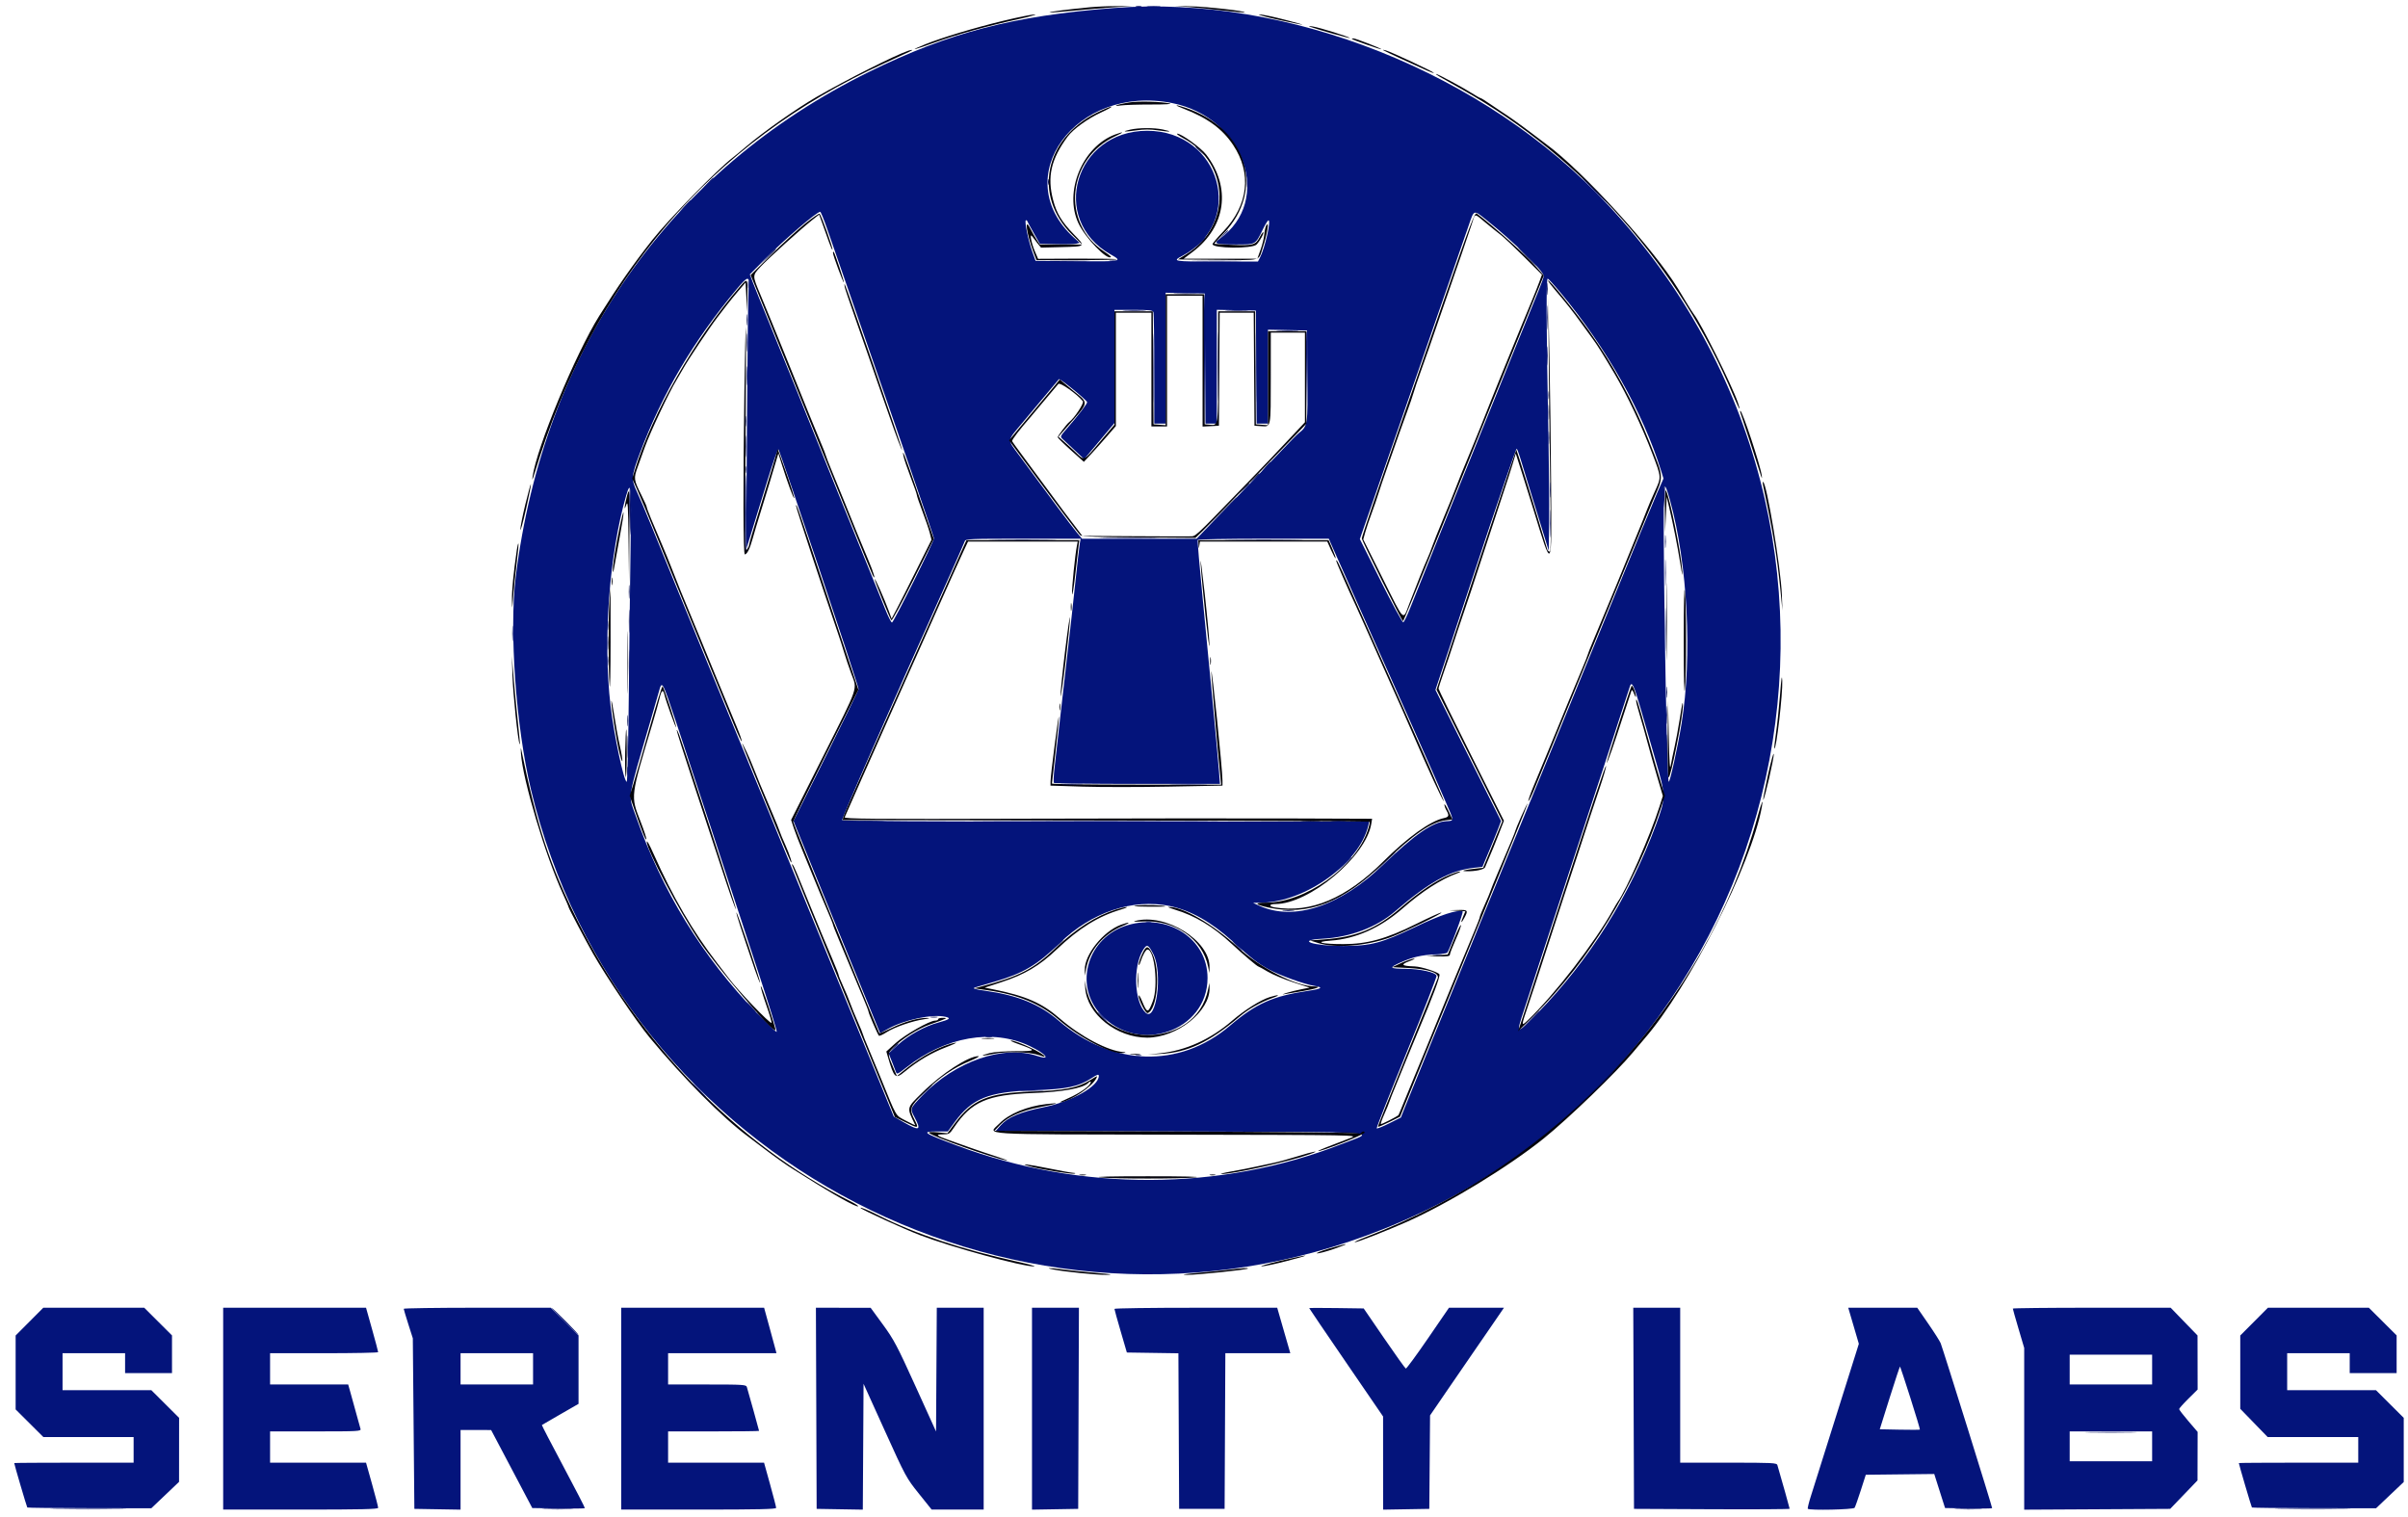 <svg id="svg" xmlns="http://www.w3.org/2000/svg" xmlns:xlink="http://www.w3.org/1999/xlink" width="400" height="251.948" viewBox="0, 0, 400,251.948"><g id="svgg"><path id="path0" d="M185.006 1.329 C 168.219 2.649,157.660 5.404,144.392 11.925 C 111.181 28.247,90.320 58.065,85.665 95.868 C 84.570 104.762,85.713 120.728,88.188 131.119 C 102.964 193.150,170.278 227.901,229.734 204.192 C 298.590 176.734,317.937 88.612,267.095 34.021 C 246.658 12.077,213.953 -0.947,185.006 1.329 M194.756 17.132 C 206.713 19.545,211.495 33.334,202.577 39.684 C 201.491 40.457,201.931 40.614,205.192 40.614 C 208.677 40.614,208.497 40.714,209.799 38.054 C 210.189 37.259,210.597 36.606,210.707 36.604 C 211.172 36.595,210.126 41.183,209.295 42.798 L 208.961 43.447 202.119 43.447 C 194.843 43.447,194.662 43.417,196.395 42.503 C 207.023 36.895,202.758 21.724,190.555 21.724 C 178.569 21.724,174.219 36.466,184.493 42.265 C 186.556 43.429,186.404 43.460,178.927 43.392 L 172.022 43.329 171.471 41.795 C 170.834 40.022,170.170 36.829,170.395 36.622 C 170.480 36.545,170.588 36.590,170.636 36.723 C 170.684 36.856,171.174 37.759,171.725 38.730 L 172.727 40.496 175.443 40.564 C 176.936 40.602,178.424 40.566,178.749 40.483 L 179.339 40.333 178.388 39.470 C 167.352 29.455,178.749 13.903,194.756 17.132 M137.383 37.957 C 149.512 72.837,155.136 89.142,155.136 89.433 C 155.136 89.970,148.444 103.396,148.170 103.410 C 148.040 103.417,147.543 102.440,147.066 101.239 C 146.588 100.038,145.328 96.930,144.266 94.333 C 143.204 91.736,141.349 87.166,140.143 84.179 C 132.593 65.468,129.878 58.765,127.856 53.837 C 126.604 50.785,125.349 47.679,125.069 46.934 L 124.558 45.580 127.037 43.079 C 130.310 39.776,135.668 35.183,136.248 35.183 C 136.342 35.183,136.852 36.432,137.383 37.957 M246.871 36.503 C 251.421 40.127,256.434 45.037,256.434 45.866 C 256.434 46.064,256.021 47.221,255.516 48.438 C 255.011 49.654,253.458 53.465,252.065 56.907 C 250.672 60.348,248.972 64.545,248.287 66.234 C 247.603 67.922,245.926 72.066,244.561 75.443 C 243.197 78.819,240.511 85.460,238.593 90.201 C 236.675 94.941,234.712 99.824,234.231 101.052 C 233.749 102.281,233.238 103.324,233.096 103.372 C 232.954 103.419,231.274 100.328,229.362 96.503 L 225.887 89.547 234.569 64.549 C 239.345 50.800,243.588 38.569,243.999 37.367 C 244.879 34.795,244.769 34.828,246.871 36.503 M124.358 47.757 C 124.277 48.568,124.154 58.689,124.083 70.248 L 123.954 91.263 124.901 88.194 C 125.421 86.505,126.575 82.754,127.464 79.858 C 128.353 76.961,129.178 74.614,129.298 74.641 C 129.508 74.689,142.610 113.862,142.617 114.464 C 142.619 114.627,140.188 119.625,137.215 125.570 L 131.809 136.381 134.635 143.338 C 136.190 147.164,137.836 151.198,138.293 152.302 C 139.419 155.023,140.886 158.606,142.497 162.574 C 143.235 164.392,144.372 167.177,145.023 168.762 L 146.206 171.644 147.445 170.945 C 150.247 169.364,154.973 168.384,157.155 168.931 C 158.012 169.146,157.694 169.375,155.850 169.870 C 153.621 170.467,150.894 171.976,149.145 173.578 L 147.616 174.979 148.153 176.332 C 148.448 177.077,148.759 177.881,148.844 178.119 C 148.978 178.500,149.176 178.411,150.473 177.383 C 157.018 172.194,164.894 170.815,171.074 173.776 C 173.851 175.106,174.665 176.217,172.271 175.409 C 166.684 173.522,158.638 176.318,153.163 182.049 C 151.127 184.179,151.143 184.133,151.948 185.646 C 153.075 187.762,152.739 187.922,150.207 186.474 L 148.465 185.478 138.920 162.220 C 133.671 149.427,129.183 138.483,128.948 137.898 C 128.713 137.314,126.528 132.001,124.092 126.092 C 121.657 120.183,119.186 114.179,118.601 112.751 C 118.015 111.322,117.296 109.569,117.001 108.855 C 116.421 107.448,115.114 104.257,112.988 99.055 C 112.244 97.237,111.289 94.900,110.864 93.861 C 110.439 92.822,109.290 90.006,108.310 87.603 C 107.331 85.201,106.203 82.544,105.803 81.700 C 104.833 79.650,104.877 79.038,106.252 75.385 C 110.035 65.338,115.116 56.722,122.405 47.993 C 124.222 45.817,124.554 45.777,124.358 47.757 M259.294 48.701 C 266.867 57.795,272.931 68.545,275.921 78.176 L 276.329 79.492 275.244 81.954 C 274.647 83.308,271.114 91.854,267.393 100.945 C 257.499 125.120,258.792 121.970,252.179 138.017 C 249.289 145.030,246.580 151.617,246.159 152.656 C 245.738 153.695,245.023 155.449,244.568 156.553 C 241.485 164.046,233.863 182.694,233.340 184.025 L 232.704 185.642 230.764 186.612 C 229.698 187.145,228.763 187.520,228.688 187.444 C 228.612 187.369,230.845 181.701,233.651 174.849 C 236.456 167.998,238.697 162.251,238.631 162.079 C 238.410 161.504,235.897 160.946,233.472 160.933 C 230.775 160.919,230.655 160.767,232.645 159.878 C 234.618 158.996,236.107 158.648,238.352 158.543 C 239.380 158.495,240.296 158.373,240.386 158.272 C 240.804 157.804,243.178 151.467,242.963 151.394 C 242.041 151.083,239.251 151.998,235.183 153.948 C 229.491 156.677,227.765 157.134,223.140 157.139 C 218.068 157.145,215.215 156.173,219.629 155.943 C 224.280 155.701,228.625 154.065,231.759 151.376 C 237.435 146.506,240.853 144.614,244.792 144.162 L 246.255 143.994 247.313 141.478 C 247.895 140.094,248.589 138.383,248.856 137.676 L 249.340 136.390 243.894 125.495 L 238.447 114.600 245.108 94.471 C 248.771 83.400,251.850 74.430,251.949 74.538 C 252.049 74.646,252.288 75.266,252.480 75.915 C 252.673 76.564,253.636 79.699,254.620 82.881 C 255.604 86.063,256.601 89.303,256.835 90.083 L 257.261 91.499 257.334 86.777 C 257.375 84.179,257.295 76.263,257.156 69.185 C 256.858 53.951,256.837 46.281,257.093 46.281 C 257.195 46.281,258.186 47.370,259.294 48.701 M200.179 59.563 L 200.241 70.366 201.183 70.366 L 202.125 70.366 202.125 60.914 L 202.125 51.462 205.372 51.528 L 208.619 51.594 208.680 60.980 L 208.742 70.366 209.684 70.366 L 210.626 70.366 210.626 62.567 L 210.626 54.768 213.872 54.834 L 217.119 54.900 217.182 62.422 C 217.250 70.666,217.236 70.760,215.736 71.956 C 215.449 72.185,214.214 73.436,212.992 74.734 C 211.770 76.033,208.071 79.885,204.771 83.294 L 198.772 89.492 189.255 89.492 L 179.737 89.492 178.803 88.371 C 177.981 87.383,174.146 82.249,169.244 75.573 C 167.281 72.898,167.233 73.345,169.817 70.248 C 172.763 66.717,175.707 63.202,175.900 62.986 C 176.050 62.818,180.443 66.392,180.586 66.797 C 180.657 66.999,179.128 68.998,177.233 71.179 C 176.098 72.487,176.082 72.526,176.525 72.934 C 176.774 73.164,177.679 74.010,178.536 74.814 L 180.095 76.277 182.610 73.277 L 185.124 70.277 185.124 60.876 L 185.124 51.476 188.286 51.476 C 190.952 51.476,191.471 51.534,191.592 51.849 C 191.671 52.055,191.736 56.305,191.736 61.294 L 191.736 70.366 192.680 70.366 L 193.625 70.366 193.625 59.497 L 193.625 48.629 196.871 48.695 L 200.118 48.760 200.179 59.563 M277.417 83.117 C 280.344 93.697,281.137 109.111,279.325 120.216 C 278.693 124.088,277.424 129.870,277.205 129.870 C 276.833 129.870,276.094 81.553,276.455 80.902 C 276.629 80.591,276.875 81.158,277.417 83.117 M104.748 90.614 C 104.669 95.906,104.539 106.904,104.458 115.053 C 104.378 123.202,104.221 129.870,104.110 129.870 C 103.644 129.870,101.989 122.106,101.424 117.267 C 100.144 106.306,101.203 91.994,104.009 82.344 C 104.804 79.607,104.897 80.639,104.748 90.614 M179.370 90.260 C 179.293 90.682,178.962 93.577,178.634 96.694 C 178.306 99.811,177.724 105.071,177.341 108.383 C 176.958 111.694,176.371 116.848,176.038 119.835 C 175.705 122.822,175.314 126.304,175.168 127.573 C 175.022 128.842,174.980 129.958,175.074 130.053 C 175.169 130.147,181.413 130.224,188.949 130.224 L 202.653 130.224 202.498 128.217 C 202.290 125.529,200.911 110.933,199.768 99.311 C 199.257 94.128,198.895 89.798,198.962 89.689 C 199.029 89.581,203.954 89.492,209.906 89.492 L 220.729 89.492 221.853 92.031 C 223.364 95.439,224.590 98.191,226.981 103.542 C 233.483 118.087,237.026 126.044,238.022 128.335 C 238.642 129.764,239.639 132.047,240.236 133.409 C 241.563 136.436,241.563 136.352,240.236 136.413 C 238.050 136.513,234.978 138.632,229.868 143.562 C 222.626 150.550,214.932 153.102,209.139 150.437 L 208.146 149.981 209.483 149.961 C 216.871 149.851,225.835 143.392,227.291 137.131 L 227.442 136.482 183.747 136.482 C 154.149 136.482,140.003 136.404,139.902 136.240 C 139.768 136.024,147.452 118.519,156.793 97.757 C 158.633 93.666,160.195 90.133,160.262 89.906 C 160.377 89.521,161.045 89.492,169.948 89.492 L 179.509 89.492 179.370 90.260 M112.328 120.012 C 113.510 123.551,116.356 132.184,118.653 139.197 C 120.950 146.210,124.255 156.294,125.999 161.606 C 127.742 166.918,129.103 171.328,129.022 171.406 C 128.942 171.483,127.503 170.128,125.824 168.394 C 116.657 158.924,110.014 148.113,105.563 135.419 C 104.331 131.905,104.129 133.185,108.026 119.835 C 108.594 117.887,109.229 115.682,109.436 114.935 C 109.979 112.976,109.974 112.967,112.328 120.012 M272.506 117.606 C 273.115 119.741,274.232 123.613,274.987 126.210 C 276.744 132.256,276.747 132.486,275.099 136.954 C 270.725 148.816,264.035 159.463,255.395 168.312 C 251.819 171.975,251.765 171.958,253.214 167.618 C 253.793 165.883,255.717 160.000,257.489 154.545 C 259.261 149.091,261.073 143.566,261.515 142.267 C 262.369 139.756,270.454 115.016,270.721 114.096 C 271.030 113.026,271.413 113.779,272.506 117.606 M194.360 150.516 C 197.820 151.250,201.181 153.143,204.741 156.363 C 207.915 159.235,208.906 160.004,210.744 161.023 C 212.504 161.998,216.695 163.513,218.359 163.775 C 219.868 164.012,219.578 164.259,217.419 164.575 C 211.452 165.447,208.646 166.694,204.279 170.414 C 195.935 177.520,184.706 177.176,175.851 169.543 C 172.703 166.830,169.037 165.331,163.754 164.596 C 161.845 164.330,161.436 164.195,162.009 164.018 C 162.190 163.962,163.662 163.529,165.280 163.054 C 169.993 161.673,172.311 160.296,176.033 156.668 C 181.307 151.526,188.203 149.211,194.360 150.516 M187.313 153.686 C 180.697 155.645,178.294 163.543,182.811 168.485 C 189.022 175.281,200.582 171.358,200.589 162.452 C 200.594 155.988,194.077 151.685,187.313 153.686 M191.606 158.546 C 193.164 161.644,192.078 169.833,190.320 168.242 C 188.414 166.517,188.162 160.576,189.878 157.801 C 190.517 156.766,190.764 156.872,191.606 158.546 M182.527 178.729 C 182.527 180.449,178.060 182.980,173.327 183.942 C 169.448 184.730,167.407 185.595,166.209 186.959 L 165.436 187.839 196.354 187.957 C 231.488 188.092,228.459 187.846,222.726 190.098 C 202.871 197.895,179.469 197.977,159.032 190.320 C 153.248 188.153,152.972 187.957,155.698 187.957 L 157.442 187.957 158.568 186.424 C 161.472 182.468,164.165 181.377,171.665 181.120 C 177.154 180.932,179.158 180.514,181.293 179.116 C 182.257 178.485,182.527 178.400,182.527 178.729 M4.895 219.544 L 2.597 221.850 2.597 227.990 L 2.597 234.129 4.904 236.427 L 7.210 238.725 14.703 238.725 L 22.196 238.725 22.196 240.850 L 22.196 242.975 12.279 242.975 C 6.824 242.975,2.361 243.005,2.361 243.041 C 2.361 243.242,4.450 250.337,4.534 250.421 C 4.589 250.476,9.246 250.528,14.883 250.536 L 25.132 250.551 27.438 248.357 L 29.744 246.163 29.748 240.846 L 29.752 235.528 27.446 233.231 L 25.139 230.933 17.764 230.933 L 10.390 230.933 10.390 227.863 L 10.390 224.793 15.584 224.793 L 20.779 224.793 20.779 226.446 L 20.779 228.099 24.675 228.099 L 28.571 228.099 28.571 224.966 L 28.571 221.833 26.265 219.535 L 23.958 217.237 15.576 217.237 L 7.193 217.237 4.895 219.544 M37.072 234.002 L 37.072 250.767 49.941 250.767 C 60.075 250.767,62.811 250.705,62.816 250.472 C 62.820 250.310,62.368 248.557,61.813 246.577 L 60.803 242.976 52.834 242.976 L 44.864 242.975 44.864 240.378 L 44.864 237.780 52.436 237.780 C 59.537 237.780,60.001 237.755,59.886 237.367 C 59.819 237.140,59.488 235.945,59.151 234.711 C 58.814 233.477,58.381 231.910,58.189 231.228 L 57.838 229.988 51.351 229.988 L 44.864 229.988 44.864 227.391 L 44.864 224.793 53.837 224.793 C 58.772 224.793,62.813 224.714,62.816 224.616 C 62.820 224.519,62.368 222.819,61.813 220.839 L 60.803 217.238 48.937 217.238 L 37.072 217.237 37.072 234.002 M67.064 217.414 C 67.067 217.512,67.407 218.654,67.822 219.953 L 68.575 222.314 68.703 236.482 L 68.831 250.649 72.668 250.714 L 76.505 250.779 76.505 244.162 L 76.505 237.544 79.044 237.549 L 81.582 237.553 85.001 244.032 L 88.419 250.512 92.757 250.581 C 95.142 250.618,97.122 250.596,97.155 250.531 C 97.189 250.466,95.580 247.345,93.580 243.595 C 91.580 239.846,89.975 236.752,90.013 236.722 C 90.051 236.691,91.437 235.887,93.093 234.935 L 96.104 233.203 96.104 227.518 L 96.104 221.833 93.797 219.535 L 91.491 217.237 79.276 217.237 C 72.557 217.237,67.062 217.317,67.064 217.414 M103.188 234.002 L 103.188 250.767 116.057 250.767 C 126.008 250.767,128.926 250.702,128.926 250.480 C 128.926 250.322,128.474 248.569,127.922 246.584 L 126.919 242.975 118.949 242.975 L 110.980 242.975 110.980 240.378 L 110.980 237.780 118.536 237.780 C 122.692 237.780,126.092 237.742,126.092 237.695 C 126.092 237.616,124.346 231.350,124.060 230.401 C 123.945 230.021,123.422 229.988,117.458 229.988 L 110.980 229.988 110.980 227.391 L 110.980 224.793 119.980 224.793 L 128.981 224.793 128.845 224.262 C 128.770 223.970,128.308 222.270,127.819 220.484 L 126.929 217.237 115.058 217.237 L 103.188 217.237 103.188 234.002 M135.595 233.943 L 135.655 250.649 139.490 250.714 L 143.324 250.779 143.386 240.325 L 143.447 229.871 146.976 237.663 C 150.440 245.311,150.544 245.504,152.632 248.111 L 154.760 250.767 159.080 250.767 L 163.400 250.767 163.400 234.002 L 163.400 217.237 159.507 217.237 L 155.613 217.237 155.551 227.518 L 155.490 237.798 152.089 230.302 C 149.012 223.521,148.494 222.541,146.658 220.028 L 144.628 217.251 140.081 217.244 L 135.534 217.237 135.595 233.943 M171.429 234.008 L 171.429 250.779 175.266 250.714 L 179.103 250.649 179.163 233.943 L 179.224 217.237 175.326 217.237 L 171.429 217.237 171.429 234.008 M185.124 217.428 C 185.124 217.532,185.588 219.206,186.155 221.147 L 187.186 224.675 191.466 224.740 L 195.746 224.804 195.807 237.727 L 195.868 250.649 199.646 250.649 L 203.424 250.649 203.485 237.721 L 203.546 224.793 208.942 224.793 L 214.338 224.793 213.249 221.018 L 212.161 217.242 198.642 217.240 C 191.207 217.238,185.124 217.323,185.124 217.428 M217.473 217.303 C 217.473 217.344,220.235 221.411,223.611 226.340 L 229.748 235.301 229.750 243.040 L 229.752 250.779 233.589 250.714 L 237.426 250.649 237.489 242.887 L 237.551 235.124 240.204 231.248 C 241.663 229.116,243.497 226.446,244.279 225.315 C 245.062 224.184,246.631 221.904,247.766 220.248 L 249.830 217.237 245.263 217.237 L 240.696 217.237 237.207 222.326 C 235.287 225.124,233.629 227.382,233.521 227.343 C 233.414 227.304,231.796 225.041,229.927 222.314 L 226.528 217.355 222.001 217.291 C 219.511 217.256,217.473 217.261,217.473 217.303 M271.368 233.943 L 271.429 250.649 284.357 250.710 C 291.467 250.744,297.285 250.709,297.285 250.633 C 297.285 250.525,295.959 245.808,295.249 243.388 C 295.136 243.005,294.542 242.975,287.115 242.975 L 279.103 242.975 279.103 230.106 L 279.103 217.237 275.205 217.237 L 271.307 217.237 271.368 233.943 M307.897 220.234 L 308.777 223.231 308.366 224.544 C 306.395 230.836,301.361 246.819,300.836 248.454 C 300.472 249.585,300.233 250.568,300.304 250.638 C 300.592 250.927,307.880 250.771,308.073 250.472 C 308.178 250.310,308.640 249.008,309.099 247.580 L 309.933 244.982 315.618 244.919 L 321.303 244.856 322.201 247.683 L 323.099 250.510 326.980 250.580 C 329.114 250.618,330.888 250.596,330.921 250.531 C 330.975 250.423,322.886 224.503,322.373 223.140 C 322.250 222.816,321.324 221.355,320.314 219.894 L 318.478 217.237 312.747 217.237 L 307.016 217.237 307.897 220.234 M334.357 217.378 C 334.357 217.456,334.782 218.959,335.301 220.719 L 336.246 223.918 336.246 237.351 L 336.246 250.784 348.371 250.717 L 360.496 250.649 362.764 248.288 L 365.033 245.927 365.043 241.895 L 365.053 237.863 363.518 236.071 C 362.674 235.086,361.983 234.188,361.983 234.075 C 361.983 233.963,362.674 233.186,363.518 232.349 L 365.053 230.828 365.045 226.335 L 365.036 221.842 362.806 219.540 L 360.575 217.237 347.466 217.237 C 340.256 217.237,334.357 217.301,334.357 217.378 M374.435 219.544 L 372.137 221.850 372.137 227.939 L 372.137 234.028 374.416 236.376 L 376.695 238.725 384.215 238.725 L 391.736 238.725 391.736 240.850 L 391.736 242.975 381.818 242.975 C 376.364 242.975,371.901 243.005,371.901 243.041 C 371.901 243.242,373.989 250.337,374.073 250.421 C 374.129 250.476,378.789 250.529,384.430 250.538 L 394.687 250.554 396.989 248.371 L 399.292 246.188 399.292 240.858 L 399.292 235.528 396.985 233.231 L 394.679 230.933 387.304 230.933 L 379.929 230.933 379.929 227.863 L 379.929 224.793 385.124 224.793 L 390.319 224.793 390.319 226.446 L 390.319 228.099 394.215 228.099 L 398.111 228.099 398.111 224.966 L 398.111 221.833 395.805 219.535 L 393.498 217.237 385.115 217.237 L 376.733 217.237 374.435 219.544 M88.548 227.391 L 88.548 229.988 82.527 229.988 L 76.505 229.988 76.505 227.391 L 76.505 224.793 82.527 224.793 L 88.548 224.793 88.548 227.391 M357.497 227.509 L 357.497 229.988 350.649 229.988 L 343.802 229.988 343.802 227.509 L 343.802 225.030 350.649 225.030 L 357.497 225.030 357.497 227.509 M317.346 232.236 C 318.253 235.077,318.959 237.436,318.916 237.479 C 318.873 237.522,317.357 237.528,315.546 237.492 L 312.255 237.426 313.904 232.176 C 314.811 229.288,315.585 226.959,315.625 226.999 C 315.665 227.039,316.440 229.396,317.346 232.236 M357.497 240.260 L 357.497 242.739 350.649 242.739 L 343.802 242.739 343.802 240.260 L 343.802 237.780 350.649 237.780 L 357.497 237.780 357.497 240.260 " stroke="none" fill="#04147b" fill-rule="evenodd"></path><path id="path1" d="M188.725 1.107 C 188.952 1.167,189.324 1.167,189.551 1.107 C 189.779 1.048,189.593 0.999,189.138 0.999 C 188.684 0.999,188.498 1.048,188.725 1.107 M203.424 21.960 C 203.931 22.479,204.399 22.904,204.464 22.904 C 204.529 22.904,204.167 22.479,203.660 21.960 C 203.153 21.440,202.685 21.015,202.620 21.015 C 202.555 21.015,202.917 21.440,203.424 21.960 M198.583 24.395 C 198.583 24.436,198.929 24.781,199.351 25.162 L 200.118 25.856 199.425 25.089 C 198.778 24.373,198.583 24.213,198.583 24.395 M175.043 43.388 C 176.576 43.429,179.020 43.429,180.474 43.387 C 181.927 43.346,180.673 43.312,177.686 43.313 C 174.699 43.313,173.510 43.347,175.043 43.388 M198.760 43.388 C 200.611 43.428,203.639 43.428,205.490 43.388 C 207.341 43.348,205.826 43.315,202.125 43.315 C 198.424 43.315,196.910 43.348,198.760 43.388 M195.346 48.818 C 196.228 48.863,197.610 48.863,198.416 48.817 C 199.222 48.771,198.501 48.734,196.812 48.734 C 195.124 48.734,194.464 48.772,195.346 48.818 M257.000 52.774 C 257.000 54.593,257.037 55.305,257.082 54.358 C 257.127 53.411,257.127 51.923,257.082 51.052 C 257.036 50.181,257.000 50.956,257.000 52.774 M186.836 51.651 C 187.713 51.696,189.147 51.696,190.024 51.651 C 190.900 51.605,190.183 51.568,188.430 51.568 C 186.677 51.568,185.959 51.605,186.836 51.651 M203.837 51.651 C 204.714 51.696,206.148 51.696,207.025 51.651 C 207.901 51.605,207.184 51.568,205.431 51.568 C 203.678 51.568,202.960 51.605,203.837 51.651 M124.054 56.907 C 124.054 58.270,124.093 58.828,124.141 58.146 C 124.189 57.465,124.189 56.349,124.141 55.667 C 124.093 54.985,124.054 55.543,124.054 56.907 M212.347 54.957 C 213.230 55.002,214.611 55.002,215.417 54.956 C 216.223 54.910,215.502 54.873,213.813 54.873 C 212.125 54.874,211.465 54.911,212.347 54.957 M257.225 68.477 C 257.225 69.581,257.266 70.032,257.316 69.481 C 257.365 68.929,257.365 68.025,257.316 67.473 C 257.266 66.921,257.225 67.373,257.225 68.477 M123.822 74.144 C 123.822 75.767,123.860 76.432,123.906 75.620 C 123.952 74.808,123.952 73.480,123.906 72.668 C 123.860 71.857,123.822 72.521,123.822 74.144 M123.790 78.040 C 123.793 78.560,123.841 78.744,123.898 78.451 C 123.954 78.157,123.952 77.732,123.893 77.506 C 123.834 77.280,123.788 77.521,123.790 78.040 M208.252 79.516 L 207.438 80.401 208.323 79.588 C 209.148 78.830,209.318 78.630,209.137 78.630 C 209.098 78.630,208.699 79.029,208.252 79.516 M257.475 87.013 C 257.475 89.091,257.511 89.909,257.555 88.832 C 257.599 87.754,257.598 86.054,257.554 85.054 C 257.510 84.053,257.474 84.935,257.475 87.013 M183.515 89.433 C 185.682 89.472,189.295 89.472,191.543 89.433 C 193.792 89.394,192.019 89.362,187.603 89.362 C 183.188 89.362,181.348 89.394,183.515 89.433 M276.600 95.159 C 276.600 97.172,276.637 97.996,276.681 96.989 C 276.725 95.983,276.725 94.336,276.681 93.329 C 276.637 92.323,276.600 93.146,276.600 95.159 M104.461 103.188 C 104.461 104.941,104.498 105.658,104.543 104.782 C 104.589 103.905,104.589 102.470,104.543 101.594 C 104.498 100.717,104.461 101.434,104.461 103.188 M100.907 106.848 C 100.908 107.887,100.950 108.282,101.000 107.727 C 101.050 107.172,101.049 106.321,100.998 105.838 C 100.947 105.354,100.907 105.809,100.907 106.848 M276.829 118.772 C 276.829 120.136,276.868 120.694,276.916 120.012 C 276.963 119.330,276.963 118.214,276.916 117.532 C 276.868 116.851,276.829 117.409,276.829 118.772 M104.224 124.085 C 104.224 125.773,104.262 126.433,104.308 125.551 C 104.353 124.669,104.353 123.288,104.307 122.481 C 104.261 121.675,104.224 122.397,104.224 124.085 M216.352 136.420 C 217.099 136.467,218.321 136.467,219.067 136.420 C 219.814 136.373,219.203 136.335,217.710 136.335 C 216.216 136.335,215.605 136.373,216.352 136.420 M229.747 143.506 L 227.745 145.573 229.811 143.571 C 231.730 141.711,231.985 141.440,231.813 141.440 C 231.778 141.440,230.848 142.370,229.747 143.506 M126.919 169.540 C 127.690 170.319,128.374 170.956,128.439 170.956 C 128.504 170.956,127.926 170.319,127.155 169.540 C 126.384 168.760,125.700 168.123,125.635 168.123 C 125.570 168.123,126.147 168.760,126.919 169.540 M190.142 172.064 C 190.369 172.123,190.741 172.123,190.968 172.064 C 191.195 172.004,191.009 171.956,190.555 171.956 C 190.100 171.956,189.914 172.004,190.142 172.064 M188.725 175.369 C 188.952 175.429,189.324 175.429,189.551 175.369 C 189.779 175.310,189.593 175.261,189.138 175.261 C 188.684 175.261,188.498 175.310,188.725 175.369 M153.475 181.523 L 152.184 182.881 153.542 181.590 C 154.803 180.391,155.008 180.165,154.833 180.165 C 154.796 180.165,154.185 180.776,153.475 181.523 M169.835 181.285 C 170.711 181.330,172.146 181.330,173.022 181.285 C 173.899 181.239,173.182 181.202,171.429 181.202 C 169.675 181.202,168.958 181.239,169.835 181.285 M347.166 237.957 C 349.082 237.997,352.217 237.997,354.132 237.957 C 356.048 237.917,354.481 237.885,350.649 237.885 C 346.818 237.885,345.251 237.917,347.166 237.957 " stroke="none" fill="#040c5f" fill-rule="evenodd"></path><path id="path2" d="M181.110 1.199 C 177.553 1.537,174.250 1.956,174.352 2.058 C 174.406 2.112,176.135 1.988,178.194 1.781 C 180.252 1.575,183.318 1.317,185.006 1.209 L 188.076 1.012 185.596 1.011 C 184.233 1.010,182.214 1.095,181.110 1.199 M197.757 1.189 C 199.185 1.306,201.772 1.572,203.506 1.780 C 205.239 1.988,206.703 2.112,206.759 2.057 C 206.972 1.843,200.696 1.124,197.993 1.052 L 195.159 0.976 197.757 1.189 M166.706 3.443 C 161.836 4.620,156.431 6.248,153.663 7.371 C 150.811 8.528,151.645 8.374,155.150 7.097 C 158.829 5.757,163.948 4.324,169.102 3.192 C 171.096 2.754,172.355 2.394,171.901 2.391 C 171.446 2.388,169.109 2.862,166.706 3.443 M212.043 3.211 C 217.193 4.359,217.697 4.393,213.577 3.315 C 211.629 2.805,209.664 2.390,209.209 2.392 C 208.754 2.394,210.030 2.763,212.043 3.211 M217.710 4.473 C 219.113 4.967,224.146 6.393,224.221 6.318 C 224.356 6.183,219.086 4.539,218.064 4.397 C 217.344 4.297,217.260 4.315,217.710 4.473 M224.580 6.477 C 224.746 6.643,229.363 8.260,229.442 8.181 C 229.550 8.073,225.194 6.375,224.808 6.375 C 224.627 6.375,224.524 6.421,224.580 6.477 M150.885 8.423 C 148.611 9.199,140.735 13.166,135.629 16.107 C 132.375 17.982,126.805 21.905,123.992 24.303 C 123.134 25.035,122.113 25.878,121.724 26.177 C 119.153 28.147,111.017 36.479,108.318 39.906 C 105.167 43.906,102.646 47.517,99.544 52.472 C 95.595 58.780,89.108 74.437,88.462 79.221 C 88.369 79.910,88.459 79.751,88.797 78.630 C 98.447 46.644,118.139 23.560,146.920 10.496 C 151.425 8.451,151.751 8.294,151.476 8.298 C 151.346 8.300,151.080 8.356,150.885 8.423 M229.752 8.326 C 229.817 8.392,231.198 9.052,232.822 9.793 C 234.445 10.534,236.339 11.399,237.030 11.714 C 237.721 12.029,238.231 12.198,238.163 12.089 C 238.022 11.861,231.113 8.628,230.224 8.374 C 229.900 8.282,229.687 8.260,229.752 8.326 M239.197 12.772 C 239.652 13.032,241.352 13.994,242.975 14.910 C 262.816 26.101,279.061 44.480,287.968 65.813 C 288.909 68.067,289.299 68.623,288.661 66.802 C 287.632 63.867,282.511 53.608,281.363 52.184 C 281.206 51.989,280.606 51.048,280.031 50.091 C 279.455 49.135,278.878 48.178,278.749 47.965 C 274.756 41.407,262.876 28.369,256.907 23.993 C 256.533 23.719,255.397 22.861,254.383 22.085 C 252.666 20.774,250.291 19.084,249.392 18.536 C 249.179 18.406,248.352 17.848,247.554 17.296 C 246.756 16.744,246.032 16.293,245.945 16.293 C 245.857 16.293,245.233 15.942,244.558 15.513 C 243.002 14.525,238.818 12.275,238.563 12.289 C 238.457 12.295,238.743 12.512,239.197 12.772 M187.556 17.018 C 186.751 17.142,185.848 17.343,185.549 17.463 C 185.173 17.616,185.369 17.633,186.187 17.519 C 186.836 17.429,189.112 17.358,191.244 17.361 C 193.574 17.365,194.799 17.295,194.314 17.186 C 192.933 16.876,189.090 16.780,187.556 17.018 M196.576 18.044 C 200.567 19.580,203.057 21.401,204.847 24.094 C 207.969 28.791,207.366 34.085,203.214 38.431 C 202.225 39.466,201.417 40.421,201.417 40.554 C 201.417 41.281,208.004 41.347,208.724 40.626 C 209.258 40.093,210.002 38.731,209.845 38.574 C 209.787 38.516,209.530 38.871,209.275 39.364 C 208.587 40.695,208.171 40.816,204.759 40.675 C 203.116 40.607,201.743 40.529,201.710 40.502 C 201.676 40.475,202.367 39.706,203.245 38.795 C 210.198 31.575,207.183 21.433,197.047 17.945 C 195.172 17.300,194.830 17.371,196.576 18.044 M182.135 18.757 C 173.487 23.086,171.589 32.541,178.079 38.967 L 179.742 40.614 176.235 40.612 L 172.727 40.611 172.219 39.845 C 171.940 39.424,171.440 38.548,171.109 37.898 C 170.128 35.976,170.529 38.824,171.669 41.870 L 172.171 43.211 178.923 43.211 C 182.637 43.211,185.612 43.149,185.536 43.072 C 185.460 42.996,182.482 42.947,178.918 42.964 L 172.439 42.994 171.914 41.773 C 171.289 40.319,170.980 38.560,171.478 39.288 C 171.646 39.533,172.041 40.049,172.356 40.435 L 172.930 41.137 176.294 41.050 C 180.424 40.943,180.375 40.993,178.356 38.902 C 176.349 36.824,175.521 35.450,174.940 33.237 C 173.922 29.359,174.592 26.424,177.349 22.696 C 178.266 21.455,180.686 19.704,182.881 18.694 C 184.050 18.156,184.831 17.715,184.617 17.713 C 184.403 17.711,183.286 18.181,182.135 18.757 M187.759 21.531 C 186.181 21.884,186.691 21.950,188.725 21.657 C 190.072 21.463,191.038 21.463,192.385 21.657 C 194.505 21.963,194.908 21.886,193.157 21.511 C 191.720 21.203,189.187 21.212,187.759 21.531 M185.263 22.331 C 179.813 24.328,176.686 31.870,179.144 37.090 C 180.283 39.510,183.933 43.300,184.540 42.694 C 184.601 42.632,184.127 42.243,183.487 41.828 C 176.162 37.081,177.234 26.268,185.396 22.561 C 186.786 21.929,186.712 21.801,185.263 22.331 M196.576 22.967 C 204.351 27.127,204.622 37.567,197.075 42.224 L 195.667 43.093 202.139 43.156 C 209.817 43.231,208.988 43.455,209.766 41.099 C 210.481 38.936,210.859 36.633,210.372 37.405 C 210.216 37.652,210.057 38.323,210.019 38.896 C 209.980 39.468,209.704 40.620,209.404 41.456 L 208.859 42.975 202.741 42.975 L 196.624 42.975 198.142 41.826 C 203.646 37.659,204.544 31.155,200.370 25.688 C 199.504 24.554,196.239 22.191,195.553 22.202 C 195.336 22.206,195.797 22.550,196.576 22.967 M239.714 50.238 C 236.841 58.516,233.651 67.680,232.625 70.602 C 229.197 80.372,226.210 89.147,226.210 89.446 C 226.210 89.821,232.871 103.188,233.058 103.188 C 233.134 103.188,235.520 97.423,238.361 90.378 C 244.017 76.351,252.503 55.399,254.914 49.507 L 256.445 45.767 255.268 44.408 C 253.616 42.502,248.370 37.792,245.314 35.472 C 244.981 35.219,244.339 36.912,239.714 50.238 M133.766 37.133 C 132.597 38.068,130.077 40.377,128.166 42.262 L 124.691 45.691 125.712 48.170 C 126.782 50.771,135.499 72.279,141.359 86.777 C 143.248 91.452,144.887 95.437,144.999 95.632 C 145.537 96.562,145.140 95.168,144.304 93.190 C 143.208 90.599,141.610 86.703,140.318 83.471 C 139.798 82.172,138.882 79.928,138.282 78.483 C 137.681 77.038,137.190 75.780,137.190 75.687 C 137.190 75.594,136.778 74.545,136.273 73.355 C 135.769 72.166,134.909 70.077,134.362 68.713 C 133.814 67.349,132.914 65.118,132.360 63.754 C 131.806 62.391,130.903 60.159,130.352 58.796 C 128.913 55.233,127.359 51.446,126.333 48.996 C 124.950 45.698,124.949 45.808,126.386 44.261 C 127.639 42.912,133.262 37.842,135.083 36.419 L 136.069 35.648 136.646 37.245 C 136.964 38.124,137.440 39.460,137.705 40.214 C 137.970 40.968,138.229 41.543,138.280 41.492 C 138.442 41.330,136.374 35.571,136.128 35.500 C 135.998 35.462,134.935 36.197,133.766 37.133 M246.803 37.013 C 247.703 37.760,248.830 38.668,249.308 39.031 C 249.786 39.395,251.518 41.027,253.158 42.658 L 256.139 45.624 255.696 46.838 C 255.453 47.506,254.941 48.796,254.559 49.705 C 254.176 50.614,253.318 52.686,252.651 54.309 C 251.486 57.147,251.140 57.991,249.223 62.692 C 248.746 63.861,248.063 65.561,247.704 66.470 C 246.207 70.265,245.509 72.003,244.765 73.790 C 243.141 77.692,242.030 80.431,241.700 81.346 C 241.513 81.865,240.651 83.991,239.784 86.068 C 238.918 88.146,238.069 90.272,237.898 90.791 C 237.727 91.311,237.347 92.267,237.054 92.916 C 236.548 94.036,235.355 97.020,234.093 100.321 C 233.014 103.144,233.373 103.485,229.736 96.188 L 226.457 89.610 226.782 88.430 C 226.960 87.780,227.444 86.346,227.856 85.242 C 228.269 84.138,228.746 82.757,228.916 82.172 C 229.087 81.588,229.865 79.303,230.645 77.096 C 231.426 74.888,232.247 72.550,232.470 71.901 C 232.693 71.251,233.249 69.711,233.706 68.477 C 234.162 67.243,234.671 65.756,234.835 65.171 C 234.999 64.587,235.500 63.099,235.948 61.865 C 236.395 60.632,237.000 58.932,237.293 58.087 C 237.585 57.243,238.726 53.949,239.828 50.767 C 240.930 47.586,242.310 43.601,242.895 41.913 C 243.480 40.224,244.189 38.127,244.470 37.252 C 245.084 35.343,244.822 35.370,246.803 37.013 M138.371 42.027 C 138.371 42.421,140.071 47.021,140.177 46.915 C 140.269 46.823,138.675 42.020,138.492 41.837 C 138.425 41.771,138.371 41.856,138.371 42.027 M122.886 47.649 C 115.432 56.247,108.436 68.477,105.425 78.178 L 105.015 79.497 105.857 81.366 C 106.320 82.394,107.777 85.891,109.096 89.138 C 111.541 95.160,116.719 107.789,119.359 114.168 C 120.165 116.116,121.334 118.960,121.958 120.489 C 122.581 122.018,123.146 123.214,123.213 123.147 C 123.280 123.080,122.880 121.935,122.323 120.603 C 121.767 119.271,120.833 117.013,120.248 115.584 C 119.663 114.156,118.785 112.031,118.298 110.862 C 117.810 109.693,116.961 107.621,116.411 106.257 C 115.861 104.894,115.003 102.822,114.506 101.653 C 113.591 99.503,112.626 97.111,111.457 94.097 C 111.104 93.188,110.495 91.700,110.102 90.791 C 108.448 86.958,107.438 84.483,107.438 84.258 C 107.438 84.126,107.030 83.204,106.530 82.209 C 105.271 79.700,105.242 79.476,105.930 77.568 C 106.258 76.659,106.794 75.171,107.122 74.262 C 108.022 71.765,111.150 65.137,112.344 63.200 C 112.652 62.700,113.176 61.797,113.508 61.193 C 114.258 59.828,117.969 54.276,119.175 52.713 C 119.668 52.075,120.388 51.137,120.775 50.629 C 121.163 50.121,122.013 49.081,122.664 48.318 L 123.849 46.932 123.980 49.381 L 124.111 51.830 124.157 49.174 C 124.209 46.156,124.195 46.139,122.886 47.649 M257.149 46.603 C 257.146 46.715,257.659 47.406,258.289 48.138 C 259.979 50.100,261.386 51.878,262.578 53.557 C 263.160 54.377,264.011 55.546,264.470 56.155 C 265.248 57.188,266.262 58.802,268.278 62.220 C 270.254 65.568,272.770 70.901,274.460 75.325 C 275.997 79.345,275.989 79.231,274.885 81.639 C 274.364 82.776,273.784 84.132,273.596 84.652 C 273.408 85.171,272.595 87.190,271.788 89.138 C 270.982 91.086,270.116 93.211,269.863 93.861 C 269.610 94.510,269.046 95.891,268.609 96.930 C 268.172 97.969,267.311 100.041,266.695 101.535 C 266.079 103.028,265.166 105.219,264.665 106.404 C 264.164 107.588,263.754 108.630,263.754 108.719 C 263.754 108.808,263.294 109.964,262.731 111.288 C 262.168 112.612,261.251 114.811,260.694 116.175 C 260.137 117.538,259.329 119.504,258.900 120.543 C 258.470 121.582,257.595 123.707,256.954 125.266 C 256.313 126.824,255.332 129.189,254.774 130.521 C 254.217 131.852,253.817 132.998,253.886 133.067 C 253.955 133.136,254.435 132.153,254.954 130.882 C 260.455 117.413,273.554 85.557,274.677 82.917 C 276.380 78.915,276.427 79.570,273.994 73.436 C 271.400 66.897,267.967 60.578,263.956 54.964 C 261.484 51.503,257.162 46.194,257.149 46.603 M140.322 47.698 C 140.391 48.022,141.107 50.148,141.912 52.420 C 142.717 54.693,143.626 57.296,143.931 58.205 C 144.237 59.115,145.064 61.505,145.770 63.518 C 146.476 65.531,147.348 68.028,147.708 69.067 C 148.921 72.570,149.785 74.851,149.867 74.769 C 149.964 74.672,140.516 47.398,140.325 47.226 C 140.254 47.161,140.252 47.373,140.322 47.698 M193.625 59.754 L 193.625 70.629 192.621 70.557 L 191.617 70.484 191.556 61.098 L 191.494 51.712 188.309 51.712 L 185.124 51.712 185.124 61.132 L 185.124 70.553 182.746 73.352 C 179.890 76.714,180.193 76.581,178.681 75.139 C 178.004 74.494,177.082 73.646,176.633 73.256 L 175.817 72.547 177.236 70.925 C 181.028 66.592,180.946 67.101,178.217 64.841 L 176.033 63.032 175.325 63.921 C 174.935 64.409,173.711 65.873,172.605 67.174 C 171.498 68.475,169.925 70.353,169.108 71.348 L 167.622 73.157 170.038 76.425 C 175.667 84.040,179.170 88.684,179.480 88.941 C 179.716 89.137,182.498 89.235,189.199 89.283 L 198.587 89.351 199.672 88.300 C 200.269 87.722,204.412 83.456,208.879 78.821 L 217.001 70.392 217.001 62.705 L 217.001 55.018 213.813 55.018 L 210.626 55.018 210.626 62.823 L 210.626 70.629 209.622 70.557 L 208.619 70.484 208.557 61.098 L 208.495 51.712 205.428 51.712 L 202.361 51.712 202.358 60.862 C 202.354 70.850,202.378 70.669,201.039 70.559 L 200.118 70.484 200.057 59.681 L 199.995 48.878 196.810 48.878 L 193.625 48.878 193.625 59.754 M199.764 59.988 L 199.764 70.862 201.122 70.791 L 202.479 70.720 202.541 61.334 L 202.603 51.948 205.431 51.948 L 208.259 51.948 208.321 61.334 L 208.383 70.720 209.540 70.794 C 211.143 70.895,211.090 71.165,211.094 62.751 L 211.098 55.254 213.932 55.254 L 216.765 55.254 216.765 62.697 L 216.765 70.140 215.053 71.968 C 211.697 75.550,209.986 77.344,206.257 81.185 C 198.007 89.684,198.694 89.058,197.578 89.094 C 197.027 89.112,192.798 89.103,188.180 89.073 L 179.784 89.020 178.617 87.472 C 177.975 86.621,177.131 85.510,176.741 85.003 C 176.352 84.497,175.237 82.989,174.264 81.652 C 173.291 80.315,171.511 77.908,170.309 76.303 C 169.107 74.699,168.123 73.334,168.123 73.270 C 168.123 72.993,169.361 71.382,171.172 69.303 C 171.398 69.044,172.465 67.769,173.543 66.470 C 174.621 65.171,175.640 63.962,175.807 63.782 C 176.096 63.474,178.858 65.415,179.877 66.643 C 180.126 66.944,178.487 69.441,177.588 70.130 C 177.207 70.422,175.681 72.443,175.698 72.634 C 175.709 72.750,176.692 73.718,177.882 74.784 L 180.047 76.722 181.228 75.452 C 181.877 74.754,183.073 73.416,183.884 72.479 L 185.360 70.775 185.360 61.361 L 185.360 51.948 188.312 51.948 L 191.263 51.948 191.263 61.393 L 191.263 70.838 192.562 70.838 L 193.861 70.838 193.861 59.976 L 193.861 49.115 196.812 49.115 L 199.764 49.115 199.764 59.988 M257.282 61.157 C 257.336 67.586,257.450 77.069,257.536 82.231 C 257.655 89.433,257.626 91.617,257.410 91.617 C 257.255 91.617,257.088 91.485,257.039 91.322 C 254.729 83.656,251.982 74.808,251.881 74.706 C 251.846 74.672,248.850 83.624,245.222 94.599 L 238.625 114.554 244.091 125.488 L 249.556 136.422 247.965 140.289 L 246.373 144.156 244.886 144.321 C 243.144 144.515,242.551 144.701,243.592 144.728 C 245.072 144.765,246.557 144.446,246.690 144.062 C 246.763 143.854,247.084 143.099,247.403 142.385 C 247.723 141.671,248.398 140.018,248.903 138.713 L 249.821 136.340 244.392 125.490 C 241.406 119.522,238.963 114.529,238.962 114.394 C 238.962 114.259,239.370 112.983,239.869 111.560 C 240.369 110.137,240.941 108.442,241.142 107.792 C 241.342 107.143,241.797 105.762,242.151 104.723 C 243.842 99.772,244.954 96.430,246.865 90.555 C 248.005 87.048,249.334 83.011,249.818 81.582 C 250.301 80.153,250.943 78.165,251.243 77.164 L 251.789 75.343 252.787 78.463 C 253.335 80.178,254.208 82.963,254.726 84.652 C 257.873 94.904,257.753 95.072,257.659 80.519 C 257.618 74.221,257.494 64.658,257.384 59.268 L 257.185 49.469 257.282 61.157 M123.651 64.974 C 123.421 80.628,123.453 92.090,123.725 92.090 C 124.097 92.090,124.573 91.137,125.021 89.492 C 125.251 88.648,125.840 86.682,126.329 85.124 C 126.818 83.566,127.454 81.494,127.743 80.519 C 128.032 79.545,128.501 77.975,128.785 77.030 L 129.301 75.312 129.834 77.030 C 130.766 80.030,131.846 82.976,131.926 82.735 C 131.968 82.607,131.369 80.702,130.595 78.501 C 129.820 76.299,129.181 74.553,129.174 74.620 C 129.148 74.880,127.489 80.392,125.999 85.171 C 125.141 87.924,124.439 90.321,124.439 90.497 C 124.439 90.674,124.273 91.025,124.069 91.277 C 123.733 91.694,123.713 90.033,123.844 73.022 C 123.924 62.730,123.948 54.309,123.898 54.309 C 123.849 54.309,123.737 59.108,123.651 64.974 M289.093 68.536 C 289.337 69.174,291.875 76.948,292.312 78.394 C 292.651 79.516,292.741 79.675,292.648 78.985 C 292.416 77.265,289.429 68.241,289.092 68.241 C 289.031 68.241,289.031 68.374,289.093 68.536 M150.093 75.814 C 150.180 76.259,150.712 77.823,151.276 79.290 C 151.841 80.757,152.302 82.086,152.302 82.243 C 152.302 82.399,152.718 83.618,153.226 84.951 C 153.734 86.284,154.281 87.889,154.443 88.518 L 154.736 89.661 152.285 94.580 C 150.938 97.286,149.447 100.237,148.972 101.139 L 148.109 102.778 147.601 101.389 C 146.902 99.480,145.397 96.083,145.295 96.184 C 145.195 96.285,147.811 102.745,148.072 103.042 C 148.173 103.156,149.800 100.162,151.687 96.389 L 155.119 89.528 152.638 82.376 C 150.151 75.211,149.800 74.306,150.093 75.814 M292.858 80.579 C 294.520 88.293,295.176 92.245,295.746 97.993 L 296.085 101.417 295.989 98.819 C 295.822 94.309,293.444 80.047,292.858 80.047 C 292.795 80.047,292.795 80.286,292.858 80.579 M87.275 83.752 C 86.806 85.676,86.430 87.568,86.439 87.957 C 86.449 88.347,86.872 86.813,87.380 84.549 C 88.513 79.501,88.442 78.963,87.275 83.752 M276.560 84.770 L 276.601 88.430 276.730 85.478 L 276.860 82.527 277.276 84.298 C 277.979 87.286,278.645 90.657,279.119 93.625 C 279.435 95.605,279.534 95.967,279.445 94.827 C 279.190 91.545,277.367 82.609,276.720 81.464 C 276.605 81.261,276.537 82.668,276.560 84.770 M104.161 82.349 C 103.717 84.090,103.622 85.053,104.003 83.943 C 104.296 83.091,104.336 83.671,104.411 89.847 L 104.494 96.694 104.549 89.079 C 104.605 81.382,104.569 80.750,104.161 82.349 M132.231 84.035 C 132.231 84.359,136.672 97.862,139.074 104.841 C 139.499 106.074,140.031 107.721,140.256 108.501 C 140.482 109.280,141.000 110.814,141.408 111.911 C 142.421 114.635,142.747 113.672,136.781 125.536 L 131.413 136.210 131.867 137.585 C 132.117 138.342,132.767 140.024,133.311 141.322 C 133.856 142.621,134.752 144.799,135.303 146.163 C 135.854 147.527,136.770 149.718,137.338 151.032 C 137.906 152.346,138.371 153.502,138.371 153.601 C 138.371 153.700,138.781 154.750,139.281 155.934 C 139.782 157.118,140.696 159.309,141.313 160.803 C 141.930 162.296,142.848 164.492,143.354 165.681 C 143.860 166.871,144.274 167.942,144.274 168.062 C 144.274 168.331,145.792 171.845,145.997 172.049 C 146.078 172.131,146.659 171.868,147.288 171.464 C 148.590 170.629,151.554 169.600,153.478 169.317 C 154.473 169.170,154.586 169.119,153.955 169.100 C 152.562 169.057,150.156 169.743,148.111 170.767 C 147.039 171.304,146.122 171.698,146.074 171.645 C 146.025 171.591,144.601 168.146,142.910 163.991 C 141.218 159.835,138.017 152.001,135.797 146.583 C 133.576 141.165,131.759 136.622,131.759 136.488 C 131.759 136.354,134.196 131.370,137.175 125.413 L 142.592 114.583 137.505 99.263 C 132.571 84.402,132.231 83.420,132.231 84.035 M102.972 87.440 C 102.278 90.734,101.767 93.941,101.799 94.805 C 101.816 95.246,101.905 95.023,102.036 94.215 C 102.151 93.501,102.572 91.181,102.972 89.059 C 103.780 84.775,103.780 83.609,102.972 87.440 M159.826 91.322 C 159.430 92.199,156.499 98.760,153.313 105.903 C 150.127 113.046,145.877 122.556,143.867 127.037 C 141.858 131.517,140.159 135.418,140.093 135.706 L 139.972 136.229 183.662 136.296 C 207.691 136.333,227.419 136.431,227.501 136.513 C 227.583 136.595,227.435 137.274,227.173 138.022 C 225.030 144.118,216.789 149.941,210.305 149.941 C 208.256 149.941,208.440 150.275,210.759 150.766 C 217.337 152.160,223.062 149.942,229.853 143.370 C 234.804 138.579,237.757 136.544,240.177 136.258 L 241.275 136.128 240.610 134.711 C 240.245 133.932,239.941 133.453,239.934 133.648 C 239.928 133.843,240.074 134.268,240.260 134.593 C 240.766 135.479,240.690 135.720,239.847 135.897 C 237.603 136.370,233.850 139.062,229.752 143.138 C 223.630 149.228,217.722 151.722,211.752 150.735 C 210.721 150.564,210.795 150.177,211.859 150.177 C 217.477 150.177,226.905 142.294,227.787 136.860 L 227.925 136.009 214.376 135.958 C 206.924 135.930,187.181 135.947,170.503 135.996 C 144.491 136.072,140.200 136.037,140.316 135.752 C 140.489 135.324,145.255 124.598,148.175 118.064 C 148.784 116.700,149.709 114.628,150.231 113.459 C 150.752 112.290,151.631 110.325,152.184 109.091 C 152.737 107.857,153.628 105.865,154.163 104.664 C 154.698 103.462,155.552 101.550,156.061 100.413 C 156.570 99.277,157.484 97.231,158.092 95.868 C 158.700 94.504,159.557 92.618,159.998 91.677 L 160.799 89.965 169.911 89.965 L 179.022 89.965 178.893 90.614 C 178.585 92.164,178.016 97.795,178.084 98.622 C 178.125 99.120,178.352 97.774,178.590 95.632 C 178.827 93.489,179.081 91.284,179.153 90.732 L 179.285 89.728 169.916 89.728 L 160.547 89.728 159.826 91.322 M199.091 90.496 C 199.124 91.210,199.133 91.218,199.225 90.614 L 199.323 89.965 209.901 89.965 L 220.479 89.965 221.122 91.399 C 221.477 92.189,221.810 92.791,221.863 92.738 C 221.916 92.685,221.676 91.986,221.330 91.185 L 220.702 89.728 209.879 89.728 L 199.055 89.728 199.091 90.496 M85.854 91.316 C 85.286 95.273,85.010 98.087,85.040 99.637 C 85.073 101.394,85.076 101.385,85.262 98.937 C 85.365 97.574,85.623 95.093,85.835 93.425 C 86.047 91.757,86.174 90.346,86.118 90.290 C 86.062 90.234,85.943 90.696,85.854 91.316 M199.440 93.506 C 199.649 97.087,200.883 108.633,200.904 107.202 C 200.915 106.488,200.560 102.609,200.116 98.583 C 199.672 94.557,199.368 92.273,199.440 93.506 M221.967 93.159 C 221.961 93.369,223.874 97.754,225.250 100.684 C 225.500 101.217,226.126 102.609,226.640 103.778 C 227.154 104.947,228.052 106.966,228.636 108.264 C 229.219 109.563,230.284 111.954,231.001 113.577 C 231.718 115.201,232.620 117.220,233.004 118.064 C 233.388 118.908,234.204 120.767,234.817 122.196 C 237.113 127.551,239.720 133.204,239.837 133.087 C 239.931 132.993,237.188 126.751,228.929 108.264 C 227.014 103.979,224.769 98.950,223.941 97.089 C 222.337 93.485,221.978 92.772,221.967 93.159 M276.850 103.306 C 276.850 109.020,276.881 111.324,276.918 108.426 C 276.956 105.527,276.956 100.852,276.918 98.036 C 276.881 95.220,276.850 97.591,276.850 103.306 M101.599 96.576 C 101.599 97.161,101.645 97.400,101.701 97.107 C 101.758 96.815,101.758 96.337,101.701 96.045 C 101.645 95.753,101.599 95.992,101.599 96.576 M279.693 106.375 C 279.693 112.845,279.761 115.677,279.887 114.522 C 280.137 112.246,280.135 100.543,279.885 98.229 C 279.761 97.090,279.693 99.995,279.693 106.375 M101.217 100.273 C 101.031 103.301,101.063 111.630,101.269 113.932 C 101.350 114.841,101.421 111.573,101.425 106.671 C 101.430 101.768,101.420 97.757,101.402 97.757 C 101.385 97.757,101.301 98.889,101.217 100.273 M177.868 100.826 C 177.868 101.411,177.914 101.650,177.971 101.358 C 178.027 101.066,178.027 100.587,177.971 100.295 C 177.914 100.003,177.868 100.242,177.868 100.826 M104.239 110.035 C 104.239 114.646,104.270 116.532,104.309 114.227 C 104.348 111.921,104.348 108.149,104.309 105.844 C 104.270 103.539,104.239 105.425,104.239 110.035 M176.909 108.264 C 176.482 111.771,176.149 115.065,176.169 115.584 C 176.188 116.104,176.562 113.554,176.998 109.917 C 177.435 106.281,177.768 102.987,177.739 102.597 C 177.710 102.208,177.337 104.758,176.909 108.264 M201.009 109.799 C 201.009 110.384,201.055 110.623,201.111 110.331 C 201.167 110.038,201.167 109.560,201.111 109.268 C 201.055 108.976,201.009 109.215,201.009 109.799 M85.130 112.279 C 85.216 115.264,86.025 123.028,86.311 123.613 C 86.375 123.743,86.374 123.336,86.309 122.710 C 86.244 122.083,86.029 120.011,85.832 118.105 C 85.634 116.199,85.374 113.365,85.254 111.806 L 85.034 108.973 85.130 112.279 M201.208 111.620 C 201.184 112.068,202.309 125.008,202.718 128.985 L 202.857 130.342 188.796 130.342 C 181.062 130.342,174.736 130.263,174.738 130.165 C 174.741 130.068,175.004 127.704,175.325 124.911 C 175.645 122.119,175.897 119.516,175.886 119.126 C 175.862 118.326,174.530 128.641,174.511 129.775 L 174.498 130.507 179.852 130.675 C 182.797 130.767,189.226 130.767,194.138 130.674 L 203.070 130.506 203.070 129.671 C 203.070 127.770,201.274 110.360,201.208 111.620 M295.684 115.445 C 295.518 117.576,295.218 120.428,295.016 121.782 C 294.815 123.137,294.696 124.291,294.752 124.346 C 295.056 124.650,296.155 115.168,296.057 113.086 C 296.004 111.953,295.910 112.550,295.684 115.445 M107.830 121.202 C 106.685 125.255,105.489 129.387,105.172 130.383 L 104.595 132.195 105.400 134.515 C 106.691 138.236,107.274 139.688,107.366 139.412 C 107.413 139.271,106.979 137.943,106.401 136.461 C 104.731 132.175,104.691 132.503,108.391 120.189 C 108.878 118.566,109.405 116.679,109.562 115.998 C 109.878 114.621,110.143 114.428,110.372 115.407 C 110.617 116.459,112.219 120.917,112.317 120.820 C 112.424 120.713,110.287 114.243,110.065 114.000 C 109.981 113.907,108.975 117.148,107.830 121.202 M271.026 113.945 C 270.755 114.400,266.803 126.622,266.896 126.715 C 267.004 126.823,268.077 123.762,269.764 118.536 C 270.372 116.653,270.928 114.953,270.999 114.758 C 271.085 114.520,271.230 114.676,271.437 115.230 C 271.608 115.685,271.747 115.897,271.747 115.702 C 271.747 115.115,271.169 113.705,271.026 113.945 M101.556 116.488 C 101.525 117.466,102.419 123.094,102.930 125.148 C 103.531 127.555,103.543 126.412,102.945 123.808 C 102.682 122.662,102.266 120.396,102.022 118.772 C 101.777 117.149,101.567 116.121,101.556 116.488 M271.783 116.448 C 271.783 116.642,272.055 117.695,272.388 118.790 C 272.721 119.884,273.303 121.948,273.681 123.377 C 274.060 124.805,274.786 127.379,275.296 129.097 L 276.222 132.220 275.678 133.938 C 274.188 138.647,270.076 148.033,268.719 149.823 C 268.621 149.953,268.276 150.537,267.953 151.122 C 264.957 156.539,258.277 165.191,253.743 169.527 C 252.680 170.544,252.684 170.413,253.811 167.135 C 254.316 165.665,255.657 161.594,256.791 158.087 C 257.925 154.581,259.245 150.543,259.723 149.115 C 260.202 147.686,261.112 144.923,261.747 142.975 C 263.922 136.297,264.602 134.233,265.734 130.878 C 266.357 129.030,266.829 127.405,266.783 127.267 C 266.693 126.997,264.969 132.150,257.736 154.309 C 255.193 162.102,252.901 169.115,252.644 169.894 L 252.175 171.311 254.675 168.831 C 264.017 159.562,271.695 147.026,275.917 134.146 L 276.567 132.164 275.955 130.250 C 275.618 129.197,274.589 125.628,273.667 122.320 C 272.053 116.526,271.783 115.685,271.783 116.448 M277.030 122.727 C 277.001 126.266,277.069 129.162,277.181 129.162 C 277.551 129.162,279.615 118.653,279.547 117.119 C 279.514 116.394,279.469 116.602,278.980 119.717 C 278.765 121.080,278.398 123.046,278.164 124.085 C 277.930 125.124,277.646 126.505,277.535 127.155 C 277.385 128.027,277.299 126.765,277.208 122.314 L 277.083 116.293 277.030 122.727 M175.975 117.473 C 175.977 117.993,176.026 118.178,176.082 117.884 C 176.138 117.590,176.136 117.165,176.077 116.939 C 176.018 116.714,175.972 116.954,175.975 117.473 M103.851 124.852 C 103.808 126.898,103.847 128.784,103.938 129.044 C 104.028 129.303,104.109 127.630,104.117 125.325 C 104.125 123.019,104.087 121.133,104.031 121.133 C 103.975 121.133,103.894 122.807,103.851 124.852 M112.413 121.324 C 112.404 121.494,113.720 125.638,115.336 130.533 C 116.953 135.428,118.781 140.974,119.398 142.857 C 121.293 148.639,122.163 151.115,122.264 151.014 C 122.349 150.929,113.693 124.407,112.782 121.960 C 112.588 121.440,112.422 121.154,112.413 121.324 M123.279 123.521 C 123.254 123.701,131.013 142.606,131.312 143.093 C 131.779 143.854,131.188 141.976,130.445 140.337 C 130.023 139.405,129.603 138.396,129.512 138.093 C 129.422 137.791,128.892 136.482,128.336 135.183 C 126.586 131.099,125.651 128.850,125.145 127.509 C 124.592 126.040,123.310 123.301,123.279 123.521 M86.533 125.148 C 86.817 129.497,90.623 142.223,93.525 148.528 C 94.034 149.634,94.451 150.613,94.451 150.703 C 94.451 150.867,97.389 156.447,98.526 158.442 C 100.706 162.268,105.720 169.700,107.894 172.329 C 113.480 179.085,120.054 185.702,124.236 188.780 C 124.591 189.042,125.712 189.890,126.727 190.666 C 128.566 192.070,130.957 193.767,131.731 194.215 C 131.955 194.345,132.877 194.920,133.779 195.493 C 138.275 198.349,142.324 200.612,142.544 200.392 C 142.612 200.324,142.100 199.981,141.405 199.631 C 122.519 190.112,106.093 173.241,95.930 152.925 C 91.331 143.731,89.202 137.253,86.569 124.439 C 86.503 124.115,86.486 124.433,86.533 125.148 M293.682 128.734 C 293.194 130.959,292.837 132.821,292.889 132.873 C 293.061 133.045,294.719 125.859,294.643 125.269 C 294.603 124.951,294.170 126.510,293.682 128.734 M291.976 135.596 C 283.344 166.954,258.794 193.297,226.800 205.533 C 225.632 205.980,224.848 206.353,225.059 206.361 C 225.454 206.376,230.295 204.478,233.665 202.987 C 240.528 199.951,250.576 193.832,256.408 189.138 C 260.574 185.785,268.568 178.066,271.311 174.747 C 271.895 174.040,272.702 173.084,273.104 172.622 C 280.544 164.079,290.958 143.546,292.661 134.061 C 292.945 132.478,292.657 133.123,291.976 135.596 M252.692 135.630 C 252.153 136.854,251.712 137.928,251.712 138.017 C 251.712 138.171,250.925 140.062,248.762 145.100 C 248.204 146.399,247.674 147.709,247.583 148.011 C 247.493 148.313,247.056 149.355,246.614 150.326 C 246.171 151.298,245.809 152.202,245.809 152.337 C 245.809 152.471,245.394 153.554,244.887 154.744 C 243.480 158.043,239.047 168.791,236.837 174.262 C 236.286 175.626,235.430 177.698,234.934 178.867 C 234.438 180.035,233.657 181.936,233.199 183.089 C 232.740 184.243,232.335 185.213,232.298 185.244 C 231.932 185.559,229.467 186.807,229.382 186.721 C 229.320 186.659,229.577 185.923,229.952 185.086 C 230.328 184.248,230.714 183.303,230.810 182.986 C 230.906 182.668,231.385 181.452,231.875 180.283 C 232.365 179.115,233.216 177.043,233.766 175.679 C 234.317 174.315,235.173 172.243,235.670 171.074 C 237.939 165.737,239.251 162.229,239.113 161.869 C 238.972 161.500,236.108 160.574,235.001 160.539 C 232.805 160.469,232.573 160.239,234.120 159.668 C 234.943 159.365,235.231 159.190,234.806 159.252 C 234.405 159.311,233.448 159.653,232.681 160.011 L 231.287 160.663 234.002 160.805 C 237.310 160.977,239.112 161.608,238.831 162.494 C 238.740 162.781,236.447 168.432,233.735 175.052 C 231.023 181.672,228.846 187.130,228.897 187.181 C 228.947 187.231,229.793 186.875,230.775 186.388 L 232.562 185.504 235.445 178.407 C 237.031 174.504,241.819 162.821,246.086 152.444 C 250.354 142.067,253.806 133.538,253.758 133.491 C 253.711 133.443,253.231 134.406,252.692 135.630 M107.438 139.848 C 107.438 141.150,112.752 151.198,116.097 156.221 C 119.090 160.715,128.375 171.586,128.830 171.130 C 128.873 171.088,128.359 169.368,127.689 167.308 C 127.019 165.248,126.429 163.687,126.379 163.839 C 126.328 163.992,126.736 165.392,127.286 166.952 C 127.835 168.511,128.229 169.843,128.160 169.911 C 127.932 170.139,122.537 164.499,121.002 162.427 C 120.749 162.087,119.897 160.972,119.108 159.948 C 115.122 154.778,111.758 149.007,108.598 141.913 C 107.853 140.238,107.438 139.501,107.438 139.848 M131.523 143.595 C 131.523 143.664,134.959 152.106,139.159 162.356 C 143.359 172.606,147.211 182.017,147.719 183.271 L 148.642 185.549 150.358 186.399 C 152.570 187.495,152.661 187.476,151.952 186.076 C 150.982 184.163,151.070 183.913,153.573 181.438 C 156.098 178.941,158.374 177.376,161.133 176.240 C 162.185 175.806,162.813 175.449,162.529 175.447 C 160.875 175.433,156.423 178.328,153.190 181.519 C 150.530 184.144,150.583 183.902,152.025 186.866 C 152.080 186.980,151.391 186.671,150.493 186.180 C 148.664 185.180,149.069 185.874,146.223 178.867 C 145.643 177.438,144.755 175.296,144.249 174.106 C 143.743 172.917,143.329 171.872,143.329 171.783 C 143.329 171.695,142.945 170.756,142.476 169.696 C 142.006 168.636,141.435 167.237,141.206 166.588 C 140.977 165.939,140.458 164.687,140.052 163.808 C 139.647 162.928,139.315 162.109,139.315 161.988 C 139.315 161.867,138.826 160.621,138.228 159.219 C 136.969 156.266,135.808 153.489,134.993 151.476 C 132.426 145.135,131.914 143.920,131.719 143.695 C 131.611 143.572,131.523 143.527,131.523 143.595 M240.850 145.309 C 238.461 146.308,235.885 148.044,232.621 150.855 C 228.593 154.324,225.273 155.677,219.835 156.063 L 217.591 156.222 219.008 156.665 C 221.839 157.549,226.953 157.146,230.881 155.729 C 232.929 154.990,239.932 151.594,239.407 151.594 C 239.205 151.594,237.331 152.443,235.244 153.481 C 230.255 155.963,227.121 156.831,223.140 156.832 C 219.507 156.834,218.155 156.458,221.052 156.252 C 225.238 155.954,229.316 154.125,233.030 150.878 C 236.236 148.076,239.346 146.072,242.014 145.090 C 242.478 144.919,242.698 144.776,242.503 144.773 C 242.308 144.769,241.564 145.010,240.850 145.309 M188.902 150.415 C 187.923 150.534,188.353 150.582,190.653 150.611 C 192.331 150.632,193.659 150.611,193.605 150.564 C 193.384 150.372,190.112 150.269,188.902 150.415 M185.348 151.094 C 182.050 152.150,178.694 154.300,175.304 157.529 C 171.671 160.990,169.320 162.200,162.928 163.899 L 161.865 164.181 164.109 164.504 C 169.141 165.228,172.858 166.762,175.797 169.326 C 179.461 172.522,184.987 175.346,186.706 174.899 C 187.064 174.807,187.053 174.785,186.638 174.762 C 184.120 174.622,179.463 172.169,176.028 169.173 C 173.080 166.602,170.406 165.435,164.962 164.341 L 163.572 164.062 166.309 163.168 C 170.217 161.893,172.661 160.448,175.540 157.712 C 179.229 154.204,182.467 152.193,186.187 151.100 C 186.966 150.870,187.391 150.681,187.131 150.679 C 186.871 150.677,186.069 150.863,185.348 151.094 M195.159 151.107 C 198.502 152.106,201.524 153.926,204.604 156.794 C 206.476 158.537,208.869 160.567,209.053 160.567 C 209.120 160.567,209.815 160.948,210.596 161.413 C 211.378 161.879,213.259 162.665,214.778 163.161 L 217.538 164.062 216.148 164.338 C 215.383 164.489,214.280 164.764,213.695 164.947 C 213.111 165.131,212.898 165.231,213.223 165.170 C 213.548 165.108,214.956 164.871,216.352 164.642 C 218.599 164.274,219.691 163.872,218.444 163.872 C 215.353 163.872,209.357 160.822,205.635 157.356 C 201.532 153.536,196.410 150.562,194.113 150.666 C 193.909 150.675,194.380 150.874,195.159 151.107 M242.073 151.296 L 243.414 151.380 243.077 152.188 C 242.601 153.326,242.675 153.518,243.211 152.538 C 243.934 151.218,243.860 151.116,242.208 151.166 L 240.732 151.211 242.073 151.296 M122.331 151.594 C 122.314 151.916,123.004 154.055,125.368 160.998 C 125.824 162.339,126.228 163.348,126.264 163.239 C 126.300 163.131,125.434 160.387,124.340 157.141 C 123.246 153.895,122.342 151.399,122.331 151.594 M188.548 152.992 C 188.111 153.110,188.609 153.139,189.847 153.067 C 195.139 152.761,199.782 155.994,200.694 160.622 L 200.893 161.629 200.919 160.718 C 201.045 156.267,193.611 151.625,188.548 152.992 M186.207 153.619 C 183.259 154.699,180.122 158.616,180.193 161.127 L 180.221 162.102 180.406 161.008 C 180.925 157.932,183.308 155.122,186.515 153.803 C 187.953 153.211,187.711 153.067,186.207 153.619 M241.545 155.984 L 240.494 158.560 238.724 158.694 L 236.954 158.829 238.902 158.871 C 240.494 158.906,240.850 158.849,240.850 158.560 C 240.850 158.365,241.283 157.246,241.811 156.071 C 242.340 154.897,242.733 153.818,242.684 153.673 C 242.636 153.527,242.123 154.567,241.545 155.984 M189.729 158.480 C 189.407 159.173,189.149 159.953,189.156 160.213 C 189.164 160.472,189.304 160.260,189.467 159.740 C 189.799 158.687,190.341 157.733,190.607 157.733 C 191.791 157.733,192.431 163.826,191.505 166.288 C 190.721 168.374,190.564 168.376,189.717 166.315 C 189.405 165.556,189.147 165.153,189.144 165.420 C 189.136 166.110,190.321 168.398,190.632 168.294 C 192.269 167.748,192.803 161.191,191.435 158.452 C 190.710 157.002,190.415 157.007,189.729 158.480 M188.986 162.810 C 188.985 163.979,189.025 164.487,189.075 163.939 C 189.124 163.391,189.125 162.434,189.076 161.814 C 189.027 161.193,188.987 161.641,188.986 162.810 M180.274 164.162 C 180.566 168.451,185.477 172.373,190.555 172.373 C 195.543 172.373,201.039 167.990,200.918 164.109 L 200.893 163.282 200.696 164.281 C 198.639 174.701,182.340 174.414,180.389 163.924 L 180.182 162.810 180.274 164.162 M210.914 165.636 C 209.380 166.115,206.715 167.790,204.660 169.565 C 201.075 172.663,196.958 174.520,192.680 174.970 L 190.673 175.181 192.680 175.081 C 197.258 174.851,200.841 173.170,205.892 168.883 C 207.405 167.600,209.383 166.483,211.452 165.745 C 212.824 165.256,212.405 165.171,210.914 165.636 M155.844 169.303 C 155.844 169.433,155.623 169.540,155.352 169.540 C 154.425 169.540,150.330 171.868,148.762 173.286 L 147.230 174.673 147.499 175.589 C 148.542 179.141,148.734 179.307,150.298 178.012 C 152.418 176.258,154.741 174.886,157.143 173.969 C 158.442 173.474,159.132 173.136,158.678 173.218 C 156.469 173.619,153.084 175.420,150.349 177.651 L 148.986 178.763 148.554 177.752 C 147.378 174.999,147.381 175.077,148.418 174.008 C 149.851 172.530,152.505 170.863,154.569 170.144 C 157.419 169.152,157.514 169.102,156.612 169.083 C 156.189 169.074,155.844 169.174,155.844 169.303 M163.223 172.545 C 163.710 172.596,164.507 172.596,164.994 172.545 C 165.481 172.494,165.083 172.452,164.109 172.452 C 163.135 172.452,162.736 172.494,163.223 172.545 M169.067 173.400 C 172.256 174.530,172.234 174.616,168.760 174.616 C 166.899 174.616,165.139 174.746,164.391 174.938 C 162.557 175.409,163.028 175.496,165.069 175.063 C 167.164 174.618,171.025 174.723,172.550 175.266 C 173.102 175.463,173.554 175.582,173.554 175.530 C 173.554 175.056,168.905 172.838,167.937 172.850 C 167.714 172.853,168.223 173.100,169.067 173.400 M187.903 175.142 C 188.327 175.194,188.965 175.193,189.319 175.139 C 189.674 175.085,189.327 175.042,188.548 175.044 C 187.769 175.045,187.478 175.089,187.903 175.142 M181.228 179.350 C 179.001 180.732,176.937 181.145,171.311 181.335 C 164.132 181.577,161.563 182.639,158.639 186.571 L 157.389 188.251 155.774 188.101 C 154.787 188.010,154.213 188.038,154.297 188.173 C 154.619 188.695,165.070 192.422,167.178 192.767 C 167.633 192.842,166.995 192.583,165.762 192.193 C 164.528 191.803,162.456 191.105,161.157 190.641 C 159.858 190.177,158.239 189.602,157.558 189.362 C 155.528 188.649,155.317 188.445,156.600 188.437 C 157.659 188.430,157.746 188.377,158.465 187.308 C 161.353 183.014,164.007 181.851,171.547 181.574 C 176.474 181.393,179.879 180.782,180.734 179.927 C 181.269 179.392,181.381 179.743,180.856 180.306 C 180.169 181.041,178.714 181.919,176.897 182.695 C 176.162 183.009,175.876 183.198,176.262 183.115 C 178.163 182.706,181.342 180.551,182.081 179.172 C 182.364 178.643,182.368 178.642,181.228 179.350 M173.790 183.405 C 170.615 183.767,167.582 185.024,166.025 186.623 C 164.112 188.587,161.486 188.420,195.447 188.488 C 225.373 188.547,225.610 188.551,224.439 188.996 C 220.531 190.480,218.914 191.130,218.976 191.192 C 219.200 191.416,226.682 188.465,226.682 188.153 C 226.682 187.878,226.268 187.909,226.090 188.197 C 226.008 188.329,225.816 188.356,225.663 188.257 C 225.509 188.157,211.841 188.022,195.290 187.957 L 165.196 187.839 166.142 186.844 C 167.412 185.509,169.653 184.504,172.634 183.932 C 175.870 183.311,176.290 183.119,173.790 183.405 M215.485 192.096 C 214.067 192.538,212.313 193.019,211.589 193.164 C 210.864 193.310,209.545 193.593,208.657 193.793 C 207.769 193.994,205.963 194.348,204.643 194.580 C 203.323 194.813,202.528 195.011,202.877 195.022 C 204.623 195.075,214.203 192.937,217.473 191.764 C 219.585 191.006,218.274 191.225,215.485 192.096 M171.074 193.758 C 172.820 194.241,178.001 195.088,178.465 194.966 C 178.725 194.897,178.658 194.850,178.276 194.831 C 177.952 194.814,176.145 194.486,174.262 194.101 C 170.698 193.372,169.034 193.193,171.074 193.758 M179.401 195.208 C 179.694 195.265,180.119 195.263,180.345 195.204 C 180.571 195.144,180.331 195.098,179.811 195.101 C 179.292 195.103,179.107 195.152,179.401 195.208 M201.004 195.204 C 201.231 195.263,201.603 195.263,201.830 195.204 C 202.057 195.145,201.871 195.096,201.417 195.096 C 200.962 195.096,200.776 195.145,201.004 195.204 M182.763 195.589 C 185.038 195.837,196.270 195.835,198.583 195.586 C 199.721 195.464,196.892 195.396,190.673 195.396 C 184.367 195.396,181.609 195.463,182.763 195.589 M142.949 200.666 C 143.120 200.942,150.023 204.102,152.774 205.162 C 157.932 207.151,169.858 210.420,171.785 210.372 C 172.173 210.363,170.897 210.004,168.949 209.576 C 159.984 207.603,152.041 204.966,146.176 202.014 C 144.205 201.023,142.809 200.439,142.949 200.666 M220.783 207.408 C 219.422 207.814,218.518 208.176,218.776 208.211 C 219.034 208.247,220.307 207.910,221.606 207.462 C 224.535 206.451,224.089 206.422,220.783 207.408 M212.633 209.456 C 210.555 209.948,209.174 210.357,209.563 210.364 C 209.953 210.371,211.865 209.964,213.813 209.460 C 218.343 208.288,217.569 208.285,212.633 209.456 M174.952 210.882 C 176.976 211.279,182.193 211.805,183.825 211.777 C 185.067 211.755,184.574 211.669,181.846 211.431 C 179.848 211.257,177.423 211.004,176.457 210.870 C 174.386 210.582,173.460 210.590,174.952 210.882 M204.280 210.905 C 203.323 211.025,200.985 211.264,199.086 211.437 C 196.610 211.662,196.066 211.759,197.166 211.779 C 198.683 211.806,207.087 210.937,207.293 210.732 C 207.440 210.584,206.331 210.648,204.280 210.905 " stroke="none" fill="#04040c" fill-rule="evenodd"></path><path id="path3" d="M174.081 30.224 C 174.081 30.679,174.129 30.865,174.189 30.638 C 174.248 30.410,174.248 30.038,174.189 29.811 C 174.129 29.584,174.081 29.770,174.081 30.224 M264.817 31.641 C 265.980 32.810,266.985 33.766,267.050 33.766 C 267.115 33.766,266.217 32.810,265.053 31.641 C 263.890 30.472,262.885 29.516,262.820 29.516 C 262.755 29.516,263.654 30.472,264.817 31.641 M127.501 42.680 L 126.210 44.038 127.568 42.747 C 128.829 41.548,129.034 41.322,128.859 41.322 C 128.822 41.322,128.211 41.933,127.501 42.680 M256.984 48.052 C 256.985 48.961,257.028 49.304,257.079 48.814 C 257.130 48.324,257.129 47.580,257.077 47.161 C 257.025 46.742,256.983 47.143,256.984 48.052 M124.043 53.129 C 124.043 53.973,124.085 54.318,124.138 53.896 C 124.190 53.474,124.190 52.783,124.138 52.361 C 124.085 51.939,124.043 52.285,124.043 53.129 M202.233 60.921 C 202.233 66.051,202.264 68.149,202.302 65.584 C 202.340 63.019,202.340 58.822,202.302 56.257 C 202.264 53.692,202.233 55.791,202.233 60.921 M257.207 65.643 C 257.207 66.228,257.253 66.467,257.310 66.175 C 257.366 65.883,257.366 65.404,257.310 65.112 C 257.253 64.820,257.207 65.059,257.207 65.643 M123.804 70.012 C 123.805 70.791,123.849 71.081,123.902 70.657 C 123.954 70.233,123.953 69.595,123.900 69.240 C 123.846 68.885,123.803 69.233,123.804 70.012 M257.463 81.346 C 257.462 82.515,257.502 83.023,257.552 82.475 C 257.601 81.927,257.602 80.970,257.553 80.350 C 257.504 79.729,257.464 80.177,257.463 81.346 M206.599 81.169 L 205.785 82.054 206.671 81.241 C 207.495 80.483,207.665 80.283,207.484 80.283 C 207.445 80.283,207.046 80.682,206.599 81.169 M276.585 89.965 C 276.585 90.939,276.626 91.337,276.677 90.850 C 276.728 90.363,276.728 89.566,276.677 89.079 C 276.626 88.592,276.585 88.991,276.585 89.965 M165.215 89.669 C 167.706 89.707,171.850 89.707,174.424 89.669 C 176.997 89.631,174.959 89.600,169.894 89.600 C 164.829 89.600,162.723 89.631,165.215 89.669 M204.545 89.669 C 207.500 89.707,212.335 89.707,215.289 89.669 C 218.244 89.632,215.826 89.601,209.917 89.601 C 204.008 89.601,201.591 89.632,204.545 89.669 M104.449 98.347 C 104.450 99.386,104.492 99.782,104.542 99.226 C 104.591 98.671,104.591 97.821,104.540 97.337 C 104.489 96.854,104.448 97.308,104.449 98.347 M276.817 114.994 C 276.817 115.838,276.860 116.184,276.912 115.762 C 276.965 115.339,276.965 114.649,276.912 114.227 C 276.860 113.805,276.817 114.150,276.817 114.994 M104.208 119.717 C 104.208 120.561,104.251 120.906,104.303 120.484 C 104.355 120.062,104.355 119.371,104.303 118.949 C 104.251 118.527,104.208 118.872,104.208 119.717 M221.318 136.419 C 221.938 136.468,222.895 136.468,223.443 136.418 C 223.991 136.369,223.483 136.329,222.314 136.329 C 221.145 136.330,220.697 136.371,221.318 136.419 M253.949 169.599 L 252.302 171.311 254.014 169.664 C 255.604 168.135,255.834 167.887,255.661 167.887 C 255.625 167.887,254.854 168.657,253.949 169.599 M154.604 168.998 C 154.897 169.054,155.375 169.054,155.667 168.998 C 155.959 168.942,155.720 168.895,155.136 168.895 C 154.551 168.895,154.312 168.942,154.604 168.998 M265.992 179.988 L 264.109 181.936 266.057 180.053 C 267.866 178.303,268.112 178.040,267.940 178.040 C 267.905 178.040,267.028 178.917,265.992 179.988 M221.793 188.133 C 222.675 188.178,224.056 188.178,224.862 188.132 C 225.669 188.086,224.947 188.049,223.259 188.049 C 221.570 188.050,220.911 188.087,221.793 188.133 " stroke="none" fill="#040c54" fill-rule="evenodd"></path><path id="path4" d="M190.738 1.118 C 191.294 1.168,192.144 1.167,192.627 1.116 C 193.111 1.065,192.656 1.025,191.617 1.025 C 190.579 1.026,190.183 1.068,190.738 1.118 M117.462 30.519 L 116.529 31.523 117.532 30.590 C 118.084 30.076,118.536 29.625,118.536 29.586 C 118.536 29.407,118.330 29.586,117.462 30.519 M207.148 30.460 C 207.148 31.045,207.194 31.284,207.250 30.992 C 207.307 30.700,207.307 30.221,207.250 29.929 C 207.194 29.637,207.148 29.876,207.148 30.460 M113.684 34.298 L 112.751 35.301 113.754 34.368 C 114.688 33.500,114.866 33.294,114.688 33.294 C 114.649 33.294,114.198 33.746,113.684 34.298 M203.173 39.020 L 202.479 39.787 203.247 39.094 C 203.669 38.713,204.014 38.367,204.014 38.327 C 204.014 38.144,203.819 38.305,203.173 39.020 M199.279 40.319 L 198.465 41.204 199.351 40.391 C 200.175 39.633,200.345 39.433,200.164 39.433 C 200.125 39.433,199.726 39.832,199.279 40.319 M253.601 42.621 C 254.438 43.465,255.175 44.156,255.240 44.156 C 255.305 44.156,254.674 43.465,253.837 42.621 C 253.000 41.777,252.263 41.086,252.198 41.086 C 252.133 41.086,252.764 41.777,253.601 42.621 M184.357 43.378 C 184.649 43.434,185.127 43.434,185.419 43.378 C 185.711 43.322,185.472 43.276,184.888 43.276 C 184.303 43.276,184.064 43.322,184.357 43.378 M124.267 47.226 C 124.267 47.810,124.313 48.049,124.370 47.757 C 124.426 47.465,124.426 46.986,124.370 46.694 C 124.313 46.402,124.267 46.641,124.267 47.226 M200.000 59.575 L 200.118 70.484 200.179 59.755 C 200.213 53.853,200.160 48.944,200.061 48.845 C 199.963 48.746,199.935 53.575,200.000 59.575 M208.608 61.039 C 208.608 66.234,208.639 68.325,208.677 65.687 C 208.715 63.048,208.715 58.798,208.677 56.242 C 208.639 53.685,208.608 55.844,208.608 61.039 M191.607 61.157 C 191.607 66.287,191.638 68.385,191.676 65.821 C 191.714 63.256,191.714 59.058,191.676 56.494 C 191.638 53.929,191.607 56.027,191.607 61.157 M217.001 61.346 L 217.119 67.887 217.182 61.527 C 217.217 58.029,217.164 55.086,217.064 54.986 C 216.965 54.886,216.936 57.748,217.001 61.346 M256.995 59.150 C 256.996 60.579,257.034 61.132,257.081 60.381 C 257.128 59.629,257.128 58.461,257.081 57.784 C 257.033 57.107,256.995 57.721,256.995 59.150 M124.055 62.456 C 124.056 63.884,124.095 64.438,124.142 63.687 C 124.189 62.935,124.188 61.766,124.141 61.089 C 124.093 60.412,124.055 61.027,124.055 62.456 M257.222 72.727 C 257.222 73.701,257.264 74.100,257.315 73.613 C 257.366 73.126,257.366 72.329,257.315 71.842 C 257.264 71.355,257.222 71.753,257.222 72.727 M210.257 77.509 L 209.563 78.276 210.331 77.583 C 210.753 77.201,211.098 76.856,211.098 76.815 C 211.098 76.633,210.903 76.794,210.257 77.509 M123.731 85.242 C 123.731 88.792,123.791 91.636,123.864 91.563 C 124.023 91.404,124.001 79.058,123.842 78.899 C 123.781 78.838,123.731 81.692,123.731 85.242 M276.368 81.076 C 276.300 81.252,276.278 82.075,276.319 82.906 L 276.394 84.416 276.508 82.585 C 276.623 80.753,276.598 80.476,276.368 81.076 M104.548 84.120 C 104.659 89.827,104.748 90.376,104.794 85.655 C 104.820 83.090,104.761 80.992,104.664 80.991 C 104.566 80.991,104.514 82.399,104.548 84.120 M202.358 85.655 L 199.410 88.666 202.420 85.718 C 205.217 82.979,205.538 82.645,205.368 82.645 C 205.334 82.645,203.979 83.999,202.358 85.655 M276.608 104.486 C 276.608 107.733,276.641 109.094,276.682 107.511 C 276.722 105.927,276.722 103.271,276.682 101.608 C 276.641 99.944,276.608 101.240,276.608 104.486 M100.897 103.896 C 100.897 104.610,100.941 104.903,100.996 104.545 C 101.050 104.188,101.050 103.604,100.996 103.247 C 100.941 102.890,100.897 103.182,100.897 103.896 M85.090 105.195 C 85.089 106.364,85.129 106.872,85.178 106.324 C 85.228 105.776,85.229 104.819,85.180 104.198 C 85.131 103.578,85.090 104.026,85.090 105.195 M104.467 110.744 C 104.467 113.276,104.502 114.312,104.544 113.046 C 104.587 111.780,104.587 109.708,104.544 108.442 C 104.502 107.175,104.467 108.211,104.467 110.744 M100.897 109.799 C 100.897 110.514,100.941 110.806,100.996 110.449 C 101.050 110.091,101.050 109.507,100.996 109.150 C 100.941 108.793,100.897 109.085,100.897 109.799 M276.830 123.613 C 276.830 125.041,276.869 125.595,276.916 124.844 C 276.963 124.092,276.963 122.923,276.915 122.246 C 276.868 121.569,276.829 122.184,276.830 123.613 M104.200 128.099 C 104.202 128.749,104.247 128.986,104.302 128.627 C 104.356 128.268,104.354 127.737,104.298 127.447 C 104.242 127.156,104.198 127.450,104.200 128.099 M176.564 130.281 C 177.376 130.327,178.704 130.327,179.516 130.281 C 180.328 130.235,179.664 130.197,178.040 130.197 C 176.417 130.197,175.753 130.235,176.564 130.281 M194.864 130.282 C 196.260 130.324,198.545 130.324,199.941 130.282 C 201.337 130.241,200.195 130.207,197.403 130.207 C 194.610 130.207,193.468 130.241,194.864 130.282 M142.090 136.422 C 143.291 136.464,145.257 136.464,146.458 136.422 C 147.659 136.379,146.677 136.344,144.274 136.344 C 141.871 136.344,140.888 136.379,142.090 136.422 M165.367 136.423 C 174.565 136.457,189.548 136.457,198.661 136.423 C 207.774 136.388,200.248 136.360,181.936 136.360 C 163.625 136.360,156.168 136.388,165.367 136.423 M223.250 143.625 L 222.078 144.864 223.318 143.692 C 224.470 142.604,224.666 142.385,224.489 142.385 C 224.452 142.385,223.894 142.943,223.250 143.625 M213.159 151.292 C 213.578 151.344,214.322 151.345,214.812 151.294 C 215.302 151.243,214.959 151.200,214.050 151.199 C 213.140 151.198,212.740 151.240,213.159 151.292 M190.378 153.173 C 190.605 153.233,190.977 153.233,191.204 153.173 C 191.432 153.114,191.246 153.065,190.791 153.065 C 190.336 153.065,190.151 153.114,190.378 153.173 M175.666 156.966 L 174.852 157.851 175.738 157.038 C 176.562 156.280,176.732 156.080,176.552 156.080 C 176.512 156.080,176.114 156.479,175.666 156.966 M205.431 157.143 C 205.871 157.597,206.285 157.969,206.350 157.969 C 206.415 157.969,206.108 157.597,205.667 157.143 C 205.226 156.688,204.813 156.316,204.748 156.316 C 204.683 156.316,204.990 156.688,205.431 157.143 M238.076 158.611 C 238.433 158.665,239.017 158.665,239.374 158.611 C 239.731 158.557,239.439 158.512,238.725 158.512 C 238.011 158.512,237.718 158.557,238.076 158.611 M124.675 167.296 C 125.116 167.751,125.529 168.123,125.594 168.123 C 125.659 168.123,125.352 167.751,124.911 167.296 C 124.471 166.842,124.057 166.470,123.992 166.470 C 123.927 166.470,124.235 166.842,124.675 167.296 M182.999 168.949 C 183.439 169.404,183.853 169.776,183.918 169.776 C 183.983 169.776,183.676 169.404,183.235 168.949 C 182.794 168.495,182.381 168.123,182.316 168.123 C 182.251 168.123,182.558 168.495,182.999 168.949 M163.816 172.304 C 164.110 172.360,164.535 172.358,164.761 172.299 C 164.986 172.240,164.746 172.194,164.227 172.197 C 163.707 172.199,163.522 172.247,163.816 172.304 M148.391 174.085 L 147.698 174.852 148.465 174.159 C 148.887 173.777,149.233 173.432,149.233 173.391 C 149.233 173.209,149.038 173.370,148.391 174.085 M116.057 181.110 C 116.696 181.759,117.273 182.290,117.338 182.290 C 117.403 182.290,116.932 181.759,116.293 181.110 C 115.653 180.460,115.077 179.929,115.012 179.929 C 114.947 179.929,115.417 180.460,116.057 181.110 M262.441 183.294 L 261.747 184.061 262.515 183.368 C 263.230 182.721,263.391 182.527,263.208 182.527 C 263.168 182.527,262.822 182.872,262.441 183.294 M93.743 219.481 C 94.971 220.714,96.030 221.724,96.095 221.724 C 96.160 221.724,95.207 220.714,93.979 219.481 C 92.750 218.247,91.692 217.237,91.627 217.237 C 91.562 217.237,92.514 218.247,93.743 219.481 M9.504 250.708 C 12.329 250.746,16.951 250.746,19.776 250.708 C 22.600 250.670,20.289 250.640,14.640 250.640 C 8.991 250.640,6.679 250.670,9.504 250.708 M90.484 250.707 C 91.614 250.750,93.526 250.750,94.734 250.707 C 95.942 250.664,95.018 250.629,92.680 250.629 C 90.342 250.629,89.354 250.664,90.484 250.707 M325.100 250.707 C 326.177 250.751,327.877 250.751,328.878 250.707 C 329.878 250.662,328.996 250.627,326.919 250.627 C 324.841 250.627,324.022 250.663,325.100 250.707 M379.044 250.708 C 381.868 250.746,386.491 250.746,389.315 250.708 C 392.140 250.670,389.829 250.640,384.179 250.640 C 378.530 250.640,376.219 250.670,379.044 250.708 " stroke="none" fill="#040f6c" fill-rule="evenodd"></path></g></svg>